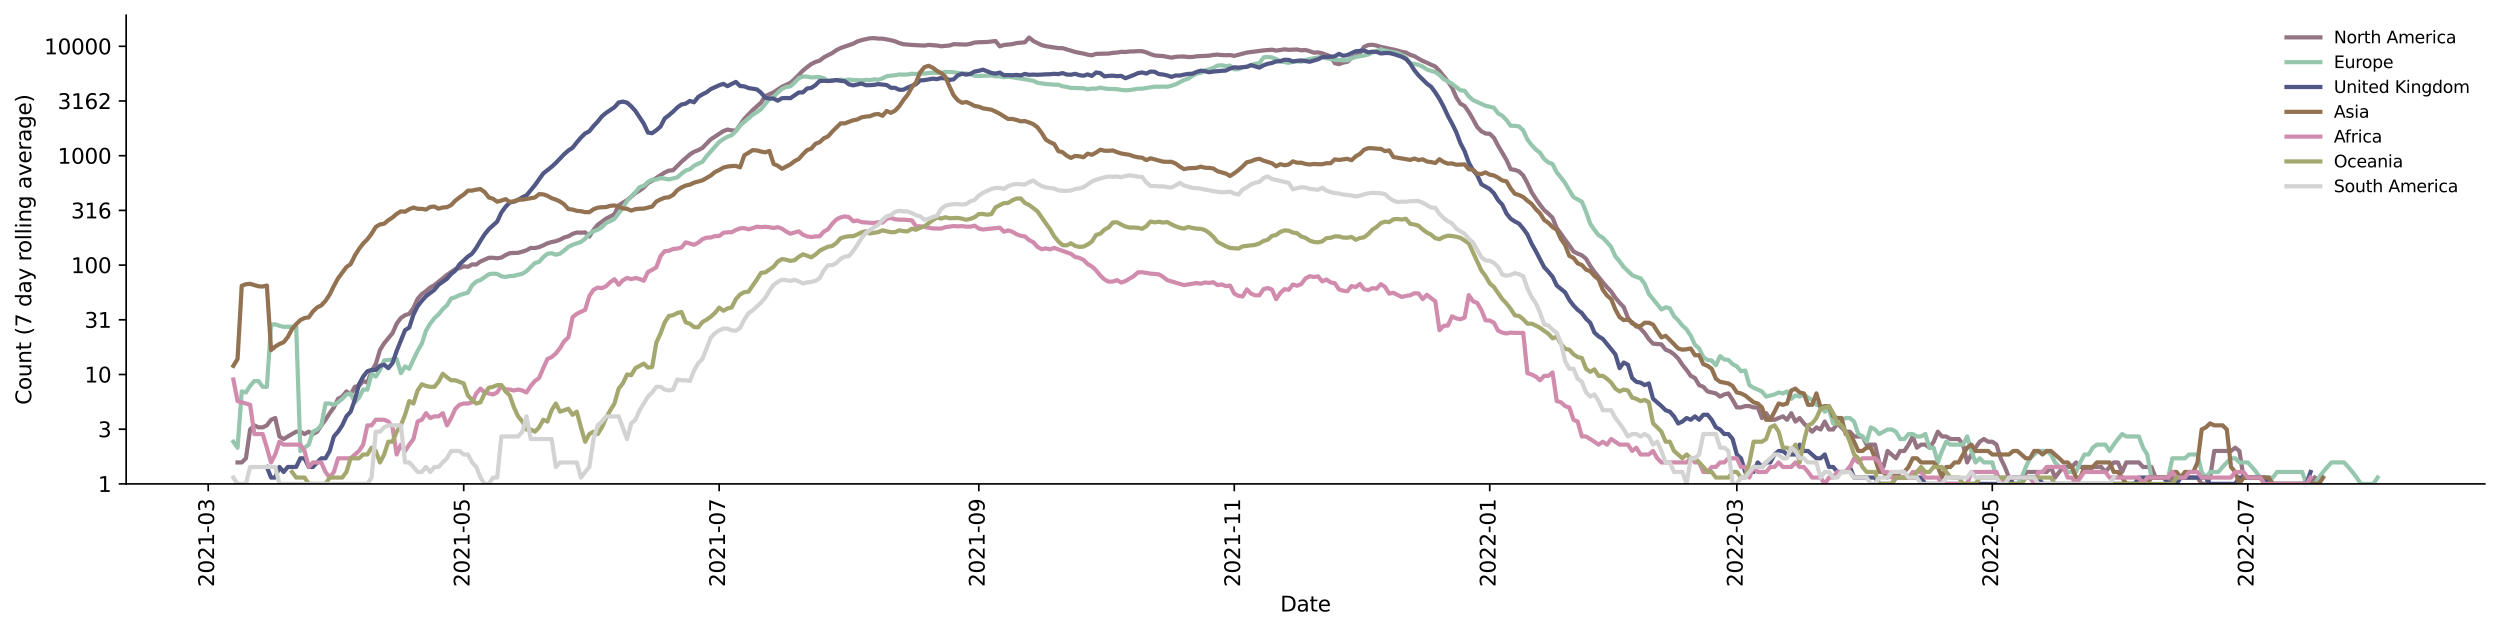 <?xml version="1.0" encoding="utf-8" standalone="no"?>
<!DOCTYPE svg PUBLIC "-//W3C//DTD SVG 1.1//EN"
  "http://www.w3.org/Graphics/SVG/1.1/DTD/svg11.dtd">
<svg xmlns:xlink="http://www.w3.org/1999/xlink" width="1182.891pt" height="298.621pt" viewBox="0 0 1182.891 298.621" xmlns="http://www.w3.org/2000/svg" version="1.1">
 <defs>
  <style type="text/css">*{stroke-linejoin: round; stroke-linecap: butt}</style>
 </defs>
 <g id="figure_1">
  <g id="patch_1">
   <path d="M 0 298.621 
L 1182.891 298.621 
L 1182.891 0 
L 0 0 
z
" style="fill: #ffffff"/>
  </g>
  <g id="axes_1">
   <g id="patch_2">
    <path d="M 59.691 228.96 
L 1175.691 228.96 
L 1175.691 7.2 
L 59.691 7.2 
z
" style="fill: #ffffff"/>
   </g>
   <g id="matplotlib.axis_1">
    <g id="xtick_1">
     <g id="line2d_1">
      <defs>
       <path id="m5d937e0b6b" d="M 0 0 
L 0 3.5 
" style="stroke: #000000; stroke-width: 0.8"/>
      </defs>
      <g>
       <use xlink:href="#m5d937e0b6b" x="98.529" y="228.96" style="stroke: #000000; stroke-width: 0.8"/>
      </g>
     </g>
     <g id="text_1">
      <!-- 2021-03 -->
      <g transform="translate(101.288 277.743)rotate(-90)scale(0.1 -0.1)">
       <defs>
        <path id="DejaVuSans-32" d="M 1228 531 
L 3431 531 
L 3431 0 
L 469 0 
L 469 531 
Q 828 903 1448 1529 
Q 2069 2156 2228 2338 
Q 2531 2678 2651 2914 
Q 2772 3150 2772 3378 
Q 2772 3750 2511 3984 
Q 2250 4219 1831 4219 
Q 1534 4219 1204 4116 
Q 875 4013 500 3803 
L 500 4441 
Q 881 4594 1212 4672 
Q 1544 4750 1819 4750 
Q 2544 4750 2975 4387 
Q 3406 4025 3406 3419 
Q 3406 3131 3298 2873 
Q 3191 2616 2906 2266 
Q 2828 2175 2409 1742 
Q 1991 1309 1228 531 
z
" transform="scale(0.016)"/>
        <path id="DejaVuSans-30" d="M 2034 4250 
Q 1547 4250 1301 3770 
Q 1056 3291 1056 2328 
Q 1056 1369 1301 889 
Q 1547 409 2034 409 
Q 2525 409 2770 889 
Q 3016 1369 3016 2328 
Q 3016 3291 2770 3770 
Q 2525 4250 2034 4250 
z
M 2034 4750 
Q 2819 4750 3233 4129 
Q 3647 3509 3647 2328 
Q 3647 1150 3233 529 
Q 2819 -91 2034 -91 
Q 1250 -91 836 529 
Q 422 1150 422 2328 
Q 422 3509 836 4129 
Q 1250 4750 2034 4750 
z
" transform="scale(0.016)"/>
        <path id="DejaVuSans-31" d="M 794 531 
L 1825 531 
L 1825 4091 
L 703 3866 
L 703 4441 
L 1819 4666 
L 2450 4666 
L 2450 531 
L 3481 531 
L 3481 0 
L 794 0 
L 794 531 
z
" transform="scale(0.016)"/>
        <path id="DejaVuSans-2d" d="M 313 2009 
L 1997 2009 
L 1997 1497 
L 313 1497 
L 313 2009 
z
" transform="scale(0.016)"/>
        <path id="DejaVuSans-33" d="M 2597 2516 
Q 3050 2419 3304 2112 
Q 3559 1806 3559 1356 
Q 3559 666 3084 287 
Q 2609 -91 1734 -91 
Q 1441 -91 1130 -33 
Q 819 25 488 141 
L 488 750 
Q 750 597 1062 519 
Q 1375 441 1716 441 
Q 2309 441 2620 675 
Q 2931 909 2931 1356 
Q 2931 1769 2642 2001 
Q 2353 2234 1838 2234 
L 1294 2234 
L 1294 2753 
L 1863 2753 
Q 2328 2753 2575 2939 
Q 2822 3125 2822 3475 
Q 2822 3834 2567 4026 
Q 2313 4219 1838 4219 
Q 1578 4219 1281 4162 
Q 984 4106 628 3988 
L 628 4550 
Q 988 4650 1302 4700 
Q 1616 4750 1894 4750 
Q 2613 4750 3031 4423 
Q 3450 4097 3450 3541 
Q 3450 3153 3228 2886 
Q 3006 2619 2597 2516 
z
" transform="scale(0.016)"/>
       </defs>
       <use xlink:href="#DejaVuSans-32"/>
       <use xlink:href="#DejaVuSans-30" x="63.623"/>
       <use xlink:href="#DejaVuSans-32" x="127.246"/>
       <use xlink:href="#DejaVuSans-31" x="190.869"/>
       <use xlink:href="#DejaVuSans-2d" x="254.492"/>
       <use xlink:href="#DejaVuSans-30" x="290.576"/>
       <use xlink:href="#DejaVuSans-33" x="354.199"/>
      </g>
     </g>
    </g>
    <g id="xtick_2">
     <g id="line2d_2">
      <g>
       <use xlink:href="#m5d937e0b6b" x="219.402" y="228.96" style="stroke: #000000; stroke-width: 0.8"/>
      </g>
     </g>
     <g id="text_2">
      <!-- 2021-05 -->
      <g transform="translate(222.162 277.743)rotate(-90)scale(0.1 -0.1)">
       <defs>
        <path id="DejaVuSans-35" d="M 691 4666 
L 3169 4666 
L 3169 4134 
L 1269 4134 
L 1269 2991 
Q 1406 3038 1543 3061 
Q 1681 3084 1819 3084 
Q 2600 3084 3056 2656 
Q 3513 2228 3513 1497 
Q 3513 744 3044 326 
Q 2575 -91 1722 -91 
Q 1428 -91 1123 -41 
Q 819 9 494 109 
L 494 744 
Q 775 591 1075 516 
Q 1375 441 1709 441 
Q 2250 441 2565 725 
Q 2881 1009 2881 1497 
Q 2881 1984 2565 2268 
Q 2250 2553 1709 2553 
Q 1456 2553 1204 2497 
Q 953 2441 691 2322 
L 691 4666 
z
" transform="scale(0.016)"/>
       </defs>
       <use xlink:href="#DejaVuSans-32"/>
       <use xlink:href="#DejaVuSans-30" x="63.623"/>
       <use xlink:href="#DejaVuSans-32" x="127.246"/>
       <use xlink:href="#DejaVuSans-31" x="190.869"/>
       <use xlink:href="#DejaVuSans-2d" x="254.492"/>
       <use xlink:href="#DejaVuSans-30" x="290.576"/>
       <use xlink:href="#DejaVuSans-35" x="354.199"/>
      </g>
     </g>
    </g>
    <g id="xtick_3">
     <g id="line2d_3">
      <g>
       <use xlink:href="#m5d937e0b6b" x="340.276" y="228.96" style="stroke: #000000; stroke-width: 0.8"/>
      </g>
     </g>
     <g id="text_3">
      <!-- 2021-07 -->
      <g transform="translate(343.035 277.743)rotate(-90)scale(0.1 -0.1)">
       <defs>
        <path id="DejaVuSans-37" d="M 525 4666 
L 3525 4666 
L 3525 4397 
L 1831 0 
L 1172 0 
L 2766 4134 
L 525 4134 
L 525 4666 
z
" transform="scale(0.016)"/>
       </defs>
       <use xlink:href="#DejaVuSans-32"/>
       <use xlink:href="#DejaVuSans-30" x="63.623"/>
       <use xlink:href="#DejaVuSans-32" x="127.246"/>
       <use xlink:href="#DejaVuSans-31" x="190.869"/>
       <use xlink:href="#DejaVuSans-2d" x="254.492"/>
       <use xlink:href="#DejaVuSans-30" x="290.576"/>
       <use xlink:href="#DejaVuSans-37" x="354.199"/>
      </g>
     </g>
    </g>
    <g id="xtick_4">
     <g id="line2d_4">
      <g>
       <use xlink:href="#m5d937e0b6b" x="463.131" y="228.96" style="stroke: #000000; stroke-width: 0.8"/>
      </g>
     </g>
     <g id="text_4">
      <!-- 2021-09 -->
      <g transform="translate(465.89 277.743)rotate(-90)scale(0.1 -0.1)">
       <defs>
        <path id="DejaVuSans-39" d="M 703 97 
L 703 672 
Q 941 559 1184 500 
Q 1428 441 1663 441 
Q 2288 441 2617 861 
Q 2947 1281 2994 2138 
Q 2813 1869 2534 1725 
Q 2256 1581 1919 1581 
Q 1219 1581 811 2004 
Q 403 2428 403 3163 
Q 403 3881 828 4315 
Q 1253 4750 1959 4750 
Q 2769 4750 3195 4129 
Q 3622 3509 3622 2328 
Q 3622 1225 3098 567 
Q 2575 -91 1691 -91 
Q 1453 -91 1209 -44 
Q 966 3 703 97 
z
M 1959 2075 
Q 2384 2075 2632 2365 
Q 2881 2656 2881 3163 
Q 2881 3666 2632 3958 
Q 2384 4250 1959 4250 
Q 1534 4250 1286 3958 
Q 1038 3666 1038 3163 
Q 1038 2656 1286 2365 
Q 1534 2075 1959 2075 
z
" transform="scale(0.016)"/>
       </defs>
       <use xlink:href="#DejaVuSans-32"/>
       <use xlink:href="#DejaVuSans-30" x="63.623"/>
       <use xlink:href="#DejaVuSans-32" x="127.246"/>
       <use xlink:href="#DejaVuSans-31" x="190.869"/>
       <use xlink:href="#DejaVuSans-2d" x="254.492"/>
       <use xlink:href="#DejaVuSans-30" x="290.576"/>
       <use xlink:href="#DejaVuSans-39" x="354.199"/>
      </g>
     </g>
    </g>
    <g id="xtick_5">
     <g id="line2d_5">
      <g>
       <use xlink:href="#m5d937e0b6b" x="584.005" y="228.96" style="stroke: #000000; stroke-width: 0.8"/>
      </g>
     </g>
     <g id="text_5">
      <!-- 2021-11 -->
      <g transform="translate(586.764 277.743)rotate(-90)scale(0.1 -0.1)">
       <use xlink:href="#DejaVuSans-32"/>
       <use xlink:href="#DejaVuSans-30" x="63.623"/>
       <use xlink:href="#DejaVuSans-32" x="127.246"/>
       <use xlink:href="#DejaVuSans-31" x="190.869"/>
       <use xlink:href="#DejaVuSans-2d" x="254.492"/>
       <use xlink:href="#DejaVuSans-31" x="290.576"/>
       <use xlink:href="#DejaVuSans-31" x="354.199"/>
      </g>
     </g>
    </g>
    <g id="xtick_6">
     <g id="line2d_6">
      <g>
       <use xlink:href="#m5d937e0b6b" x="704.878" y="228.96" style="stroke: #000000; stroke-width: 0.8"/>
      </g>
     </g>
     <g id="text_6">
      <!-- 2022-01 -->
      <g transform="translate(707.638 277.743)rotate(-90)scale(0.1 -0.1)">
       <use xlink:href="#DejaVuSans-32"/>
       <use xlink:href="#DejaVuSans-30" x="63.623"/>
       <use xlink:href="#DejaVuSans-32" x="127.246"/>
       <use xlink:href="#DejaVuSans-32" x="190.869"/>
       <use xlink:href="#DejaVuSans-2d" x="254.492"/>
       <use xlink:href="#DejaVuSans-30" x="290.576"/>
       <use xlink:href="#DejaVuSans-31" x="354.199"/>
      </g>
     </g>
    </g>
    <g id="xtick_7">
     <g id="line2d_7">
      <g>
       <use xlink:href="#m5d937e0b6b" x="821.789" y="228.96" style="stroke: #000000; stroke-width: 0.8"/>
      </g>
     </g>
     <g id="text_7">
      <!-- 2022-03 -->
      <g transform="translate(824.548 277.743)rotate(-90)scale(0.1 -0.1)">
       <use xlink:href="#DejaVuSans-32"/>
       <use xlink:href="#DejaVuSans-30" x="63.623"/>
       <use xlink:href="#DejaVuSans-32" x="127.246"/>
       <use xlink:href="#DejaVuSans-32" x="190.869"/>
       <use xlink:href="#DejaVuSans-2d" x="254.492"/>
       <use xlink:href="#DejaVuSans-30" x="290.576"/>
       <use xlink:href="#DejaVuSans-33" x="354.199"/>
      </g>
     </g>
    </g>
    <g id="xtick_8">
     <g id="line2d_8">
      <g>
       <use xlink:href="#m5d937e0b6b" x="942.662" y="228.96" style="stroke: #000000; stroke-width: 0.8"/>
      </g>
     </g>
     <g id="text_8">
      <!-- 2022-05 -->
      <g transform="translate(945.422 277.743)rotate(-90)scale(0.1 -0.1)">
       <use xlink:href="#DejaVuSans-32"/>
       <use xlink:href="#DejaVuSans-30" x="63.623"/>
       <use xlink:href="#DejaVuSans-32" x="127.246"/>
       <use xlink:href="#DejaVuSans-32" x="190.869"/>
       <use xlink:href="#DejaVuSans-2d" x="254.492"/>
       <use xlink:href="#DejaVuSans-30" x="290.576"/>
       <use xlink:href="#DejaVuSans-35" x="354.199"/>
      </g>
     </g>
    </g>
    <g id="xtick_9">
     <g id="line2d_9">
      <g>
       <use xlink:href="#m5d937e0b6b" x="1063.536" y="228.96" style="stroke: #000000; stroke-width: 0.8"/>
      </g>
     </g>
     <g id="text_9">
      <!-- 2022-07 -->
      <g transform="translate(1066.295 277.743)rotate(-90)scale(0.1 -0.1)">
       <use xlink:href="#DejaVuSans-32"/>
       <use xlink:href="#DejaVuSans-30" x="63.623"/>
       <use xlink:href="#DejaVuSans-32" x="127.246"/>
       <use xlink:href="#DejaVuSans-32" x="190.869"/>
       <use xlink:href="#DejaVuSans-2d" x="254.492"/>
       <use xlink:href="#DejaVuSans-30" x="290.576"/>
       <use xlink:href="#DejaVuSans-37" x="354.199"/>
      </g>
     </g>
    </g>
    <g id="text_10">
     <!-- Date -->
     <g transform="translate(605.74 289.341)scale(0.1 -0.1)">
      <defs>
       <path id="DejaVuSans-44" d="M 1259 4147 
L 1259 519 
L 2022 519 
Q 2988 519 3436 956 
Q 3884 1394 3884 2338 
Q 3884 3275 3436 3711 
Q 2988 4147 2022 4147 
L 1259 4147 
z
M 628 4666 
L 1925 4666 
Q 3281 4666 3915 4102 
Q 4550 3538 4550 2338 
Q 4550 1131 3912 565 
Q 3275 0 1925 0 
L 628 0 
L 628 4666 
z
" transform="scale(0.016)"/>
       <path id="DejaVuSans-61" d="M 2194 1759 
Q 1497 1759 1228 1600 
Q 959 1441 959 1056 
Q 959 750 1161 570 
Q 1363 391 1709 391 
Q 2188 391 2477 730 
Q 2766 1069 2766 1631 
L 2766 1759 
L 2194 1759 
z
M 3341 1997 
L 3341 0 
L 2766 0 
L 2766 531 
Q 2569 213 2275 61 
Q 1981 -91 1556 -91 
Q 1019 -91 701 211 
Q 384 513 384 1019 
Q 384 1609 779 1909 
Q 1175 2209 1959 2209 
L 2766 2209 
L 2766 2266 
Q 2766 2663 2505 2880 
Q 2244 3097 1772 3097 
Q 1472 3097 1187 3025 
Q 903 2953 641 2809 
L 641 3341 
Q 956 3463 1253 3523 
Q 1550 3584 1831 3584 
Q 2591 3584 2966 3190 
Q 3341 2797 3341 1997 
z
" transform="scale(0.016)"/>
       <path id="DejaVuSans-74" d="M 1172 4494 
L 1172 3500 
L 2356 3500 
L 2356 3053 
L 1172 3053 
L 1172 1153 
Q 1172 725 1289 603 
Q 1406 481 1766 481 
L 2356 481 
L 2356 0 
L 1766 0 
Q 1100 0 847 248 
Q 594 497 594 1153 
L 594 3053 
L 172 3053 
L 172 3500 
L 594 3500 
L 594 4494 
L 1172 4494 
z
" transform="scale(0.016)"/>
       <path id="DejaVuSans-65" d="M 3597 1894 
L 3597 1613 
L 953 1613 
Q 991 1019 1311 708 
Q 1631 397 2203 397 
Q 2534 397 2845 478 
Q 3156 559 3463 722 
L 3463 178 
Q 3153 47 2828 -22 
Q 2503 -91 2169 -91 
Q 1331 -91 842 396 
Q 353 884 353 1716 
Q 353 2575 817 3079 
Q 1281 3584 2069 3584 
Q 2775 3584 3186 3129 
Q 3597 2675 3597 1894 
z
M 3022 2063 
Q 3016 2534 2758 2815 
Q 2500 3097 2075 3097 
Q 1594 3097 1305 2825 
Q 1016 2553 972 2059 
L 3022 2063 
z
" transform="scale(0.016)"/>
      </defs>
      <use xlink:href="#DejaVuSans-44"/>
      <use xlink:href="#DejaVuSans-61" x="77.002"/>
      <use xlink:href="#DejaVuSans-74" x="138.281"/>
      <use xlink:href="#DejaVuSans-65" x="177.49"/>
     </g>
    </g>
   </g>
   <g id="matplotlib.axis_2">
    <g id="ytick_1">
     <g id="line2d_10">
      <defs>
       <path id="m338cdfcb0f" d="M 0 0 
L -3.5 0 
" style="stroke: #000000; stroke-width: 0.8"/>
      </defs>
      <g>
       <use xlink:href="#m338cdfcb0f" x="59.691" y="228.96" style="stroke: #000000; stroke-width: 0.8"/>
      </g>
     </g>
     <g id="text_11">
      <!-- 1 -->
      <g transform="translate(46.328 232.759)scale(0.1 -0.1)">
       <use xlink:href="#DejaVuSans-31"/>
      </g>
     </g>
    </g>
    <g id="ytick_2">
     <g id="line2d_11">
      <g>
       <use xlink:href="#m338cdfcb0f" x="59.691" y="203.077" style="stroke: #000000; stroke-width: 0.8"/>
      </g>
     </g>
     <g id="text_12">
      <!-- 3 -->
      <g transform="translate(46.328 206.877)scale(0.1 -0.1)">
       <use xlink:href="#DejaVuSans-33"/>
      </g>
     </g>
    </g>
    <g id="ytick_3">
     <g id="line2d_12">
      <g>
       <use xlink:href="#m338cdfcb0f" x="59.691" y="177.195" style="stroke: #000000; stroke-width: 0.8"/>
      </g>
     </g>
     <g id="text_13">
      <!-- 10 -->
      <g transform="translate(39.966 180.994)scale(0.1 -0.1)">
       <use xlink:href="#DejaVuSans-31"/>
       <use xlink:href="#DejaVuSans-30" x="63.623"/>
      </g>
     </g>
    </g>
    <g id="ytick_4">
     <g id="line2d_13">
      <g>
       <use xlink:href="#m338cdfcb0f" x="59.691" y="151.312" style="stroke: #000000; stroke-width: 0.8"/>
      </g>
     </g>
     <g id="text_14">
      <!-- 31 -->
      <g transform="translate(39.966 155.111)scale(0.1 -0.1)">
       <use xlink:href="#DejaVuSans-33"/>
       <use xlink:href="#DejaVuSans-31" x="63.623"/>
      </g>
     </g>
    </g>
    <g id="ytick_5">
     <g id="line2d_14">
      <g>
       <use xlink:href="#m338cdfcb0f" x="59.691" y="125.429" style="stroke: #000000; stroke-width: 0.8"/>
      </g>
     </g>
     <g id="text_15">
      <!-- 100 -->
      <g transform="translate(33.603 129.229)scale(0.1 -0.1)">
       <use xlink:href="#DejaVuSans-31"/>
       <use xlink:href="#DejaVuSans-30" x="63.623"/>
       <use xlink:href="#DejaVuSans-30" x="127.246"/>
      </g>
     </g>
    </g>
    <g id="ytick_6">
     <g id="line2d_15">
      <g>
       <use xlink:href="#m338cdfcb0f" x="59.691" y="99.547" style="stroke: #000000; stroke-width: 0.8"/>
      </g>
     </g>
     <g id="text_16">
      <!-- 316 -->
      <g transform="translate(33.603 103.346)scale(0.1 -0.1)">
       <defs>
        <path id="DejaVuSans-36" d="M 2113 2584 
Q 1688 2584 1439 2293 
Q 1191 2003 1191 1497 
Q 1191 994 1439 701 
Q 1688 409 2113 409 
Q 2538 409 2786 701 
Q 3034 994 3034 1497 
Q 3034 2003 2786 2293 
Q 2538 2584 2113 2584 
z
M 3366 4563 
L 3366 3988 
Q 3128 4100 2886 4159 
Q 2644 4219 2406 4219 
Q 1781 4219 1451 3797 
Q 1122 3375 1075 2522 
Q 1259 2794 1537 2939 
Q 1816 3084 2150 3084 
Q 2853 3084 3261 2657 
Q 3669 2231 3669 1497 
Q 3669 778 3244 343 
Q 2819 -91 2113 -91 
Q 1303 -91 875 529 
Q 447 1150 447 2328 
Q 447 3434 972 4092 
Q 1497 4750 2381 4750 
Q 2619 4750 2861 4703 
Q 3103 4656 3366 4563 
z
" transform="scale(0.016)"/>
       </defs>
       <use xlink:href="#DejaVuSans-33"/>
       <use xlink:href="#DejaVuSans-31" x="63.623"/>
       <use xlink:href="#DejaVuSans-36" x="127.246"/>
      </g>
     </g>
    </g>
    <g id="ytick_7">
     <g id="line2d_16">
      <g>
       <use xlink:href="#m338cdfcb0f" x="59.691" y="73.664" style="stroke: #000000; stroke-width: 0.8"/>
      </g>
     </g>
     <g id="text_17">
      <!-- 1000 -->
      <g transform="translate(27.241 77.463)scale(0.1 -0.1)">
       <use xlink:href="#DejaVuSans-31"/>
       <use xlink:href="#DejaVuSans-30" x="63.623"/>
       <use xlink:href="#DejaVuSans-30" x="127.246"/>
       <use xlink:href="#DejaVuSans-30" x="190.869"/>
      </g>
     </g>
    </g>
    <g id="ytick_8">
     <g id="line2d_17">
      <g>
       <use xlink:href="#m338cdfcb0f" x="59.691" y="47.782" style="stroke: #000000; stroke-width: 0.8"/>
      </g>
     </g>
     <g id="text_18">
      <!-- 3162 -->
      <g transform="translate(27.241 51.581)scale(0.1 -0.1)">
       <use xlink:href="#DejaVuSans-33"/>
       <use xlink:href="#DejaVuSans-31" x="63.623"/>
       <use xlink:href="#DejaVuSans-36" x="127.246"/>
       <use xlink:href="#DejaVuSans-32" x="190.869"/>
      </g>
     </g>
    </g>
    <g id="ytick_9">
     <g id="line2d_18">
      <g>
       <use xlink:href="#m338cdfcb0f" x="59.691" y="21.899" style="stroke: #000000; stroke-width: 0.8"/>
      </g>
     </g>
     <g id="text_19">
      <!-- 10000 -->
      <g transform="translate(20.878 25.698)scale(0.1 -0.1)">
       <use xlink:href="#DejaVuSans-31"/>
       <use xlink:href="#DejaVuSans-30" x="63.623"/>
       <use xlink:href="#DejaVuSans-30" x="127.246"/>
       <use xlink:href="#DejaVuSans-30" x="190.869"/>
       <use xlink:href="#DejaVuSans-30" x="254.492"/>
      </g>
     </g>
    </g>
    <g id="text_20">
     <!-- Count (7 day rolling average) -->
     <g transform="translate(14.798 191.548)rotate(-90)scale(0.1 -0.1)">
      <defs>
       <path id="DejaVuSans-43" d="M 4122 4306 
L 4122 3641 
Q 3803 3938 3442 4084 
Q 3081 4231 2675 4231 
Q 1875 4231 1450 3742 
Q 1025 3253 1025 2328 
Q 1025 1406 1450 917 
Q 1875 428 2675 428 
Q 3081 428 3442 575 
Q 3803 722 4122 1019 
L 4122 359 
Q 3791 134 3420 21 
Q 3050 -91 2638 -91 
Q 1578 -91 968 557 
Q 359 1206 359 2328 
Q 359 3453 968 4101 
Q 1578 4750 2638 4750 
Q 3056 4750 3426 4639 
Q 3797 4528 4122 4306 
z
" transform="scale(0.016)"/>
       <path id="DejaVuSans-6f" d="M 1959 3097 
Q 1497 3097 1228 2736 
Q 959 2375 959 1747 
Q 959 1119 1226 758 
Q 1494 397 1959 397 
Q 2419 397 2687 759 
Q 2956 1122 2956 1747 
Q 2956 2369 2687 2733 
Q 2419 3097 1959 3097 
z
M 1959 3584 
Q 2709 3584 3137 3096 
Q 3566 2609 3566 1747 
Q 3566 888 3137 398 
Q 2709 -91 1959 -91 
Q 1206 -91 779 398 
Q 353 888 353 1747 
Q 353 2609 779 3096 
Q 1206 3584 1959 3584 
z
" transform="scale(0.016)"/>
       <path id="DejaVuSans-75" d="M 544 1381 
L 544 3500 
L 1119 3500 
L 1119 1403 
Q 1119 906 1312 657 
Q 1506 409 1894 409 
Q 2359 409 2629 706 
Q 2900 1003 2900 1516 
L 2900 3500 
L 3475 3500 
L 3475 0 
L 2900 0 
L 2900 538 
Q 2691 219 2414 64 
Q 2138 -91 1772 -91 
Q 1169 -91 856 284 
Q 544 659 544 1381 
z
M 1991 3584 
L 1991 3584 
z
" transform="scale(0.016)"/>
       <path id="DejaVuSans-6e" d="M 3513 2113 
L 3513 0 
L 2938 0 
L 2938 2094 
Q 2938 2591 2744 2837 
Q 2550 3084 2163 3084 
Q 1697 3084 1428 2787 
Q 1159 2491 1159 1978 
L 1159 0 
L 581 0 
L 581 3500 
L 1159 3500 
L 1159 2956 
Q 1366 3272 1645 3428 
Q 1925 3584 2291 3584 
Q 2894 3584 3203 3211 
Q 3513 2838 3513 2113 
z
" transform="scale(0.016)"/>
       <path id="DejaVuSans-20" transform="scale(0.016)"/>
       <path id="DejaVuSans-28" d="M 1984 4856 
Q 1566 4138 1362 3434 
Q 1159 2731 1159 2009 
Q 1159 1288 1364 580 
Q 1569 -128 1984 -844 
L 1484 -844 
Q 1016 -109 783 600 
Q 550 1309 550 2009 
Q 550 2706 781 3412 
Q 1013 4119 1484 4856 
L 1984 4856 
z
" transform="scale(0.016)"/>
       <path id="DejaVuSans-64" d="M 2906 2969 
L 2906 4863 
L 3481 4863 
L 3481 0 
L 2906 0 
L 2906 525 
Q 2725 213 2448 61 
Q 2172 -91 1784 -91 
Q 1150 -91 751 415 
Q 353 922 353 1747 
Q 353 2572 751 3078 
Q 1150 3584 1784 3584 
Q 2172 3584 2448 3432 
Q 2725 3281 2906 2969 
z
M 947 1747 
Q 947 1113 1208 752 
Q 1469 391 1925 391 
Q 2381 391 2643 752 
Q 2906 1113 2906 1747 
Q 2906 2381 2643 2742 
Q 2381 3103 1925 3103 
Q 1469 3103 1208 2742 
Q 947 2381 947 1747 
z
" transform="scale(0.016)"/>
       <path id="DejaVuSans-79" d="M 2059 -325 
Q 1816 -950 1584 -1140 
Q 1353 -1331 966 -1331 
L 506 -1331 
L 506 -850 
L 844 -850 
Q 1081 -850 1212 -737 
Q 1344 -625 1503 -206 
L 1606 56 
L 191 3500 
L 800 3500 
L 1894 763 
L 2988 3500 
L 3597 3500 
L 2059 -325 
z
" transform="scale(0.016)"/>
       <path id="DejaVuSans-72" d="M 2631 2963 
Q 2534 3019 2420 3045 
Q 2306 3072 2169 3072 
Q 1681 3072 1420 2755 
Q 1159 2438 1159 1844 
L 1159 0 
L 581 0 
L 581 3500 
L 1159 3500 
L 1159 2956 
Q 1341 3275 1631 3429 
Q 1922 3584 2338 3584 
Q 2397 3584 2469 3576 
Q 2541 3569 2628 3553 
L 2631 2963 
z
" transform="scale(0.016)"/>
       <path id="DejaVuSans-6c" d="M 603 4863 
L 1178 4863 
L 1178 0 
L 603 0 
L 603 4863 
z
" transform="scale(0.016)"/>
       <path id="DejaVuSans-69" d="M 603 3500 
L 1178 3500 
L 1178 0 
L 603 0 
L 603 3500 
z
M 603 4863 
L 1178 4863 
L 1178 4134 
L 603 4134 
L 603 4863 
z
" transform="scale(0.016)"/>
       <path id="DejaVuSans-67" d="M 2906 1791 
Q 2906 2416 2648 2759 
Q 2391 3103 1925 3103 
Q 1463 3103 1205 2759 
Q 947 2416 947 1791 
Q 947 1169 1205 825 
Q 1463 481 1925 481 
Q 2391 481 2648 825 
Q 2906 1169 2906 1791 
z
M 3481 434 
Q 3481 -459 3084 -895 
Q 2688 -1331 1869 -1331 
Q 1566 -1331 1297 -1286 
Q 1028 -1241 775 -1147 
L 775 -588 
Q 1028 -725 1275 -790 
Q 1522 -856 1778 -856 
Q 2344 -856 2625 -561 
Q 2906 -266 2906 331 
L 2906 616 
Q 2728 306 2450 153 
Q 2172 0 1784 0 
Q 1141 0 747 490 
Q 353 981 353 1791 
Q 353 2603 747 3093 
Q 1141 3584 1784 3584 
Q 2172 3584 2450 3431 
Q 2728 3278 2906 2969 
L 2906 3500 
L 3481 3500 
L 3481 434 
z
" transform="scale(0.016)"/>
       <path id="DejaVuSans-76" d="M 191 3500 
L 800 3500 
L 1894 563 
L 2988 3500 
L 3597 3500 
L 2284 0 
L 1503 0 
L 191 3500 
z
" transform="scale(0.016)"/>
       <path id="DejaVuSans-29" d="M 513 4856 
L 1013 4856 
Q 1481 4119 1714 3412 
Q 1947 2706 1947 2009 
Q 1947 1309 1714 600 
Q 1481 -109 1013 -844 
L 513 -844 
Q 928 -128 1133 580 
Q 1338 1288 1338 2009 
Q 1338 2731 1133 3434 
Q 928 4138 513 4856 
z
" transform="scale(0.016)"/>
      </defs>
      <use xlink:href="#DejaVuSans-43"/>
      <use xlink:href="#DejaVuSans-6f" x="69.824"/>
      <use xlink:href="#DejaVuSans-75" x="131.006"/>
      <use xlink:href="#DejaVuSans-6e" x="194.385"/>
      <use xlink:href="#DejaVuSans-74" x="257.764"/>
      <use xlink:href="#DejaVuSans-20" x="296.973"/>
      <use xlink:href="#DejaVuSans-28" x="328.76"/>
      <use xlink:href="#DejaVuSans-37" x="367.773"/>
      <use xlink:href="#DejaVuSans-20" x="431.396"/>
      <use xlink:href="#DejaVuSans-64" x="463.184"/>
      <use xlink:href="#DejaVuSans-61" x="526.66"/>
      <use xlink:href="#DejaVuSans-79" x="587.939"/>
      <use xlink:href="#DejaVuSans-20" x="647.119"/>
      <use xlink:href="#DejaVuSans-72" x="678.906"/>
      <use xlink:href="#DejaVuSans-6f" x="717.77"/>
      <use xlink:href="#DejaVuSans-6c" x="778.951"/>
      <use xlink:href="#DejaVuSans-6c" x="806.734"/>
      <use xlink:href="#DejaVuSans-69" x="834.518"/>
      <use xlink:href="#DejaVuSans-6e" x="862.301"/>
      <use xlink:href="#DejaVuSans-67" x="925.68"/>
      <use xlink:href="#DejaVuSans-20" x="989.156"/>
      <use xlink:href="#DejaVuSans-61" x="1020.943"/>
      <use xlink:href="#DejaVuSans-76" x="1082.223"/>
      <use xlink:href="#DejaVuSans-65" x="1141.402"/>
      <use xlink:href="#DejaVuSans-72" x="1202.926"/>
      <use xlink:href="#DejaVuSans-61" x="1244.039"/>
      <use xlink:href="#DejaVuSans-67" x="1305.318"/>
      <use xlink:href="#DejaVuSans-65" x="1368.795"/>
      <use xlink:href="#DejaVuSans-29" x="1430.318"/>
     </g>
    </g>
   </g>
   <g id="line2d_19">
    <path d="M 112.399 218.799 
L 114.381 218.799 
L 116.362 216.843 
L 118.344 203.216 
L 120.326 201.26 
L 122.307 202.217 
L 124.289 202.217 
L 126.27 201.26 
L 128.252 198.612 
L 130.233 197.794 
L 132.215 206.512 
L 134.196 207.727 
L 138.159 205.359 
L 140.141 204.262 
L 142.122 204.262 
L 144.104 205.359 
L 146.086 204.262 
L 148.067 205.359 
L 150.049 204.262 
L 152.03 201.26 
L 154.012 198.612 
L 155.993 195.506 
L 157.975 192.778 
L 159.956 188.679 
L 161.938 187.633 
L 163.919 185.213 
L 165.901 186.634 
L 167.882 183.029 
L 169.864 182.616 
L 171.845 180.289 
L 173.827 181.038 
L 175.809 175.644 
L 177.79 172.307 
L 179.772 165.647 
L 181.753 162.429 
L 185.716 157.647 
L 187.698 153.148 
L 189.679 150.451 
L 191.661 149.123 
L 193.642 148.487 
L 195.624 145.71 
L 197.605 141.401 
L 199.587 139.164 
L 201.568 137.731 
L 203.55 136.022 
L 205.532 134.917 
L 209.495 131.726 
L 211.476 130.088 
L 215.439 127.374 
L 217.421 126.855 
L 219.402 126.015 
L 221.384 126.247 
L 223.365 125.111 
L 225.347 125.174 
L 227.328 123.729 
L 231.291 121.982 
L 233.273 121.955 
L 235.255 122.204 
L 237.236 121.872 
L 239.218 120.697 
L 241.199 119.78 
L 245.162 119.605 
L 247.144 119.067 
L 249.125 118.399 
L 251.107 117.321 
L 253.088 117.366 
L 255.07 116.922 
L 257.051 116.101 
L 259.033 115.105 
L 261.014 114.524 
L 262.996 114.132 
L 264.978 113.406 
L 266.959 112.376 
L 268.941 111.791 
L 270.922 110.664 
L 272.904 110.008 
L 274.885 110.105 
L 276.867 109.943 
L 278.848 111.914 
L 280.83 108.796 
L 282.811 106.372 
L 286.774 103.472 
L 290.738 101.372 
L 292.719 97.119 
L 296.682 94.734 
L 300.645 91.346 
L 302.627 90.151 
L 304.608 88.764 
L 306.59 86.608 
L 308.571 85.51 
L 312.534 82.884 
L 314.516 81.623 
L 316.497 80.726 
L 318.479 80.529 
L 322.442 76.549 
L 326.405 73.09 
L 328.387 71.824 
L 330.368 71.045 
L 332.35 69.992 
L 336.313 65.924 
L 342.257 62.037 
L 344.239 61.295 
L 346.22 61.688 
L 348.202 61.83 
L 352.165 56.238 
L 356.128 52.104 
L 360.091 48.533 
L 362.073 45.484 
L 366.036 43.686 
L 369.999 41.037 
L 373.962 39.212 
L 375.943 37.442 
L 379.907 33.394 
L 381.888 31.768 
L 383.87 30.301 
L 385.851 29.305 
L 387.833 28.693 
L 389.814 27.128 
L 393.777 25.089 
L 395.759 23.741 
L 397.74 22.717 
L 403.685 20.683 
L 405.666 19.615 
L 407.648 18.979 
L 411.611 18.11 
L 413.593 18.033 
L 415.574 18.268 
L 417.556 18.284 
L 421.519 19.012 
L 423.5 19.539 
L 425.482 20.383 
L 427.463 20.919 
L 431.426 21.261 
L 437.371 21.568 
L 439.353 21.243 
L 443.316 21.54 
L 445.297 21.879 
L 449.26 21.538 
L 451.242 20.9 
L 457.186 21.092 
L 459.168 20.734 
L 461.149 20.129 
L 463.131 19.987 
L 467.094 19.868 
L 471.057 19.409 
L 473.039 21.907 
L 475.02 21.295 
L 478.983 20.877 
L 480.965 20.383 
L 484.928 20.02 
L 486.909 17.76 
L 488.891 19.386 
L 492.854 21.333 
L 494.836 21.858 
L 500.78 22.765 
L 502.762 22.786 
L 508.706 24.58 
L 512.669 25.362 
L 514.651 25.874 
L 516.632 26.171 
L 518.614 25.479 
L 524.559 25.339 
L 526.54 25.013 
L 528.522 24.871 
L 530.503 24.527 
L 532.485 24.614 
L 534.466 24.347 
L 536.448 24.337 
L 538.429 24.197 
L 540.411 24.223 
L 542.392 24.776 
L 544.374 25.6 
L 546.355 26.26 
L 550.318 26.537 
L 554.282 27.267 
L 556.263 26.891 
L 558.245 26.76 
L 560.226 26.751 
L 562.208 26.979 
L 564.189 26.959 
L 566.171 26.639 
L 572.115 26.346 
L 574.097 25.985 
L 576.078 25.843 
L 578.06 26.062 
L 580.041 26.118 
L 582.023 26.059 
L 584.005 26.427 
L 589.949 24.874 
L 597.875 23.843 
L 601.838 23.517 
L 603.82 23.949 
L 607.783 23.354 
L 609.764 23.568 
L 613.728 23.421 
L 615.709 23.801 
L 617.691 23.65 
L 619.672 24.219 
L 621.654 24.912 
L 623.635 24.78 
L 625.617 25.21 
L 629.58 26.664 
L 631.561 29.896 
L 633.543 30.356 
L 635.524 29.626 
L 637.506 29.233 
L 639.487 27.405 
L 641.469 26.473 
L 643.451 25.08 
L 645.432 22.139 
L 647.414 21.321 
L 649.395 21.169 
L 651.377 21.563 
L 653.358 22.205 
L 655.34 22.575 
L 657.321 23.087 
L 659.303 23.442 
L 661.284 23.932 
L 663.266 24.545 
L 665.247 24.831 
L 667.229 25.939 
L 669.211 26.571 
L 671.192 27.771 
L 673.174 28.823 
L 675.155 29.656 
L 677.137 30.633 
L 679.118 31.478 
L 681.1 33.585 
L 685.063 38.525 
L 687.044 41.405 
L 689.026 45.98 
L 691.007 49.076 
L 692.989 50.157 
L 694.97 52.998 
L 696.952 56.391 
L 698.934 60.075 
L 700.915 62.118 
L 702.897 63.172 
L 704.878 63.3 
L 706.86 65.229 
L 708.841 68.963 
L 712.804 75.668 
L 714.786 80.046 
L 716.767 80.394 
L 718.749 81.099 
L 720.73 83.054 
L 722.712 86.682 
L 724.693 90.962 
L 726.675 94.04 
L 728.657 96.856 
L 730.638 99.391 
L 732.62 101.076 
L 734.601 103.052 
L 736.583 107.909 
L 738.564 110.581 
L 740.546 113.462 
L 742.527 116.037 
L 744.509 118.994 
L 746.49 120.006 
L 748.472 120.802 
L 750.453 122.456 
L 752.435 125.786 
L 754.416 128.597 
L 758.38 133.54 
L 760.361 135.868 
L 762.343 137.954 
L 764.324 140.884 
L 766.306 143.239 
L 768.287 145.318 
L 770.269 150.354 
L 772.25 153.038 
L 774.232 153.819 
L 776.213 155.468 
L 778.195 157.647 
L 780.176 160.515 
L 782.158 162.597 
L 786.121 162.935 
L 788.103 165.455 
L 790.084 166.231 
L 792.066 167.655 
L 794.047 169.63 
L 796.029 172.567 
L 798.01 175.052 
L 799.992 177.846 
L 801.973 178.861 
L 803.955 182.211 
L 805.936 183.029 
L 807.918 185.213 
L 811.881 186.15 
L 813.862 187.633 
L 815.844 186.634 
L 817.826 186.15 
L 819.807 189.221 
L 821.789 192.778 
L 823.77 192.778 
L 825.752 192.144 
L 827.733 192.144 
L 829.715 192.778 
L 831.696 192.778 
L 833.678 197.794 
L 835.659 195.506 
L 837.641 198.612 
L 839.622 198.612 
L 843.586 197.005 
L 845.567 198.612 
L 847.549 195.506 
L 849.53 199.46 
L 851.512 197.794 
L 853.493 200.342 
L 855.475 202.217 
L 857.456 204.262 
L 859.438 202.217 
L 861.419 203.216 
L 863.401 199.46 
L 865.382 203.216 
L 867.364 203.216 
L 869.345 200.342 
L 871.327 202.217 
L 873.309 204.262 
L 875.29 204.262 
L 877.272 206.512 
L 881.235 206.512 
L 883.216 210.375 
L 887.179 210.375 
L 889.161 218.799 
L 891.142 220.941 
L 893.124 213.377 
L 897.087 216.843 
L 899.068 213.377 
L 901.05 213.377 
L 903.032 210.375 
L 905.013 206.512 
L 906.995 211.826 
L 908.976 210.375 
L 910.958 210.375 
L 912.939 211.826 
L 914.921 209.012 
L 916.902 204.262 
L 918.884 206.512 
L 920.865 206.512 
L 922.847 207.727 
L 926.81 207.727 
L 928.791 210.375 
L 930.773 218.799 
L 932.755 215.043 
L 934.736 211.826 
L 936.718 209.012 
L 938.699 207.727 
L 940.681 209.012 
L 942.662 209.012 
L 944.644 210.375 
L 946.625 216.843 
L 948.607 220.941 
L 950.588 225.958 
L 952.57 228.96 
L 956.533 228.96 
L 958.514 223.31 
L 968.422 223.31 
L 970.404 220.941 
L 972.385 225.958 
L 974.367 223.31 
L 976.348 220.941 
L 980.311 220.941 
L 982.293 218.799 
L 984.274 220.941 
L 986.256 220.941 
L 988.237 223.31 
L 990.219 220.941 
L 994.182 220.941 
L 996.164 223.31 
L 998.145 220.941 
L 1000.127 218.799 
L 1002.108 218.799 
L 1004.09 223.31 
L 1006.071 218.799 
L 1012.016 218.799 
L 1013.997 220.941 
L 1017.961 220.941 
L 1019.942 225.958 
L 1023.905 225.958 
L 1025.887 228.96 
L 1027.868 225.958 
L 1039.757 225.958 
L 1041.739 228.96 
L 1043.72 228.96 
L 1045.702 225.958 
L 1047.684 213.377 
L 1055.61 213.377 
L 1057.591 211.826 
L 1059.573 213.377 
L 1061.554 225.958 
L 1069.48 225.958 
L 1071.462 228.96 
L 1093.259 228.96 
L 1095.24 225.958 
L 1095.24 225.958 
" clip-path="url(#pa7a0bb49b4)" style="fill: none; stroke: #947383; stroke-width: 2; stroke-linecap: square"/>
   </g>
   <g id="line2d_20">
    <path d="M 110.418 209.012 
L 112.399 211.826 
L 114.381 185.213 
L 116.362 185.677 
L 118.344 182.616 
L 120.326 180.289 
L 122.307 180.289 
L 124.289 183.029 
L 126.27 183.029 
L 128.252 153.593 
L 130.233 153.481 
L 132.215 154.162 
L 134.196 154.628 
L 138.159 154.628 
L 140.141 154.511 
L 142.122 213.377 
L 146.086 210.375 
L 148.067 204.262 
L 150.049 203.216 
L 152.03 201.26 
L 154.012 190.929 
L 155.993 190.929 
L 157.975 191.528 
L 159.956 190.345 
L 161.938 188.679 
L 163.919 186.634 
L 165.901 186.15 
L 167.882 190.345 
L 169.864 188.15 
L 171.845 184.314 
L 173.827 184.314 
L 175.809 176.876 
L 177.79 178.179 
L 179.772 175.052 
L 181.753 170.567 
L 187.698 169.861 
L 189.679 176.561 
L 191.661 173.365 
L 193.642 174.476 
L 195.624 170.094 
L 197.605 166.034 
L 199.587 162.597 
L 201.568 156.467 
L 203.55 153.148 
L 205.532 150.549 
L 207.513 148.757 
L 209.495 146.271 
L 211.476 144.478 
L 213.458 141.206 
L 215.439 140.63 
L 217.421 139.642 
L 221.384 138.465 
L 223.365 135.015 
L 225.347 133.22 
L 227.328 132.505 
L 231.291 129.774 
L 233.273 129.464 
L 235.255 129.618 
L 237.236 130.729 
L 239.218 131.056 
L 241.199 130.607 
L 243.181 130.526 
L 245.162 129.969 
L 247.144 129.541 
L 249.125 128.303 
L 253.088 124.455 
L 255.07 123.908 
L 257.051 121.708 
L 259.033 120.081 
L 261.014 119.78 
L 262.996 120.516 
L 264.978 120.031 
L 266.959 118.517 
L 268.941 116.79 
L 270.922 115.827 
L 274.885 114.465 
L 276.867 112.94 
L 278.848 110.598 
L 280.83 109.433 
L 282.811 108.704 
L 284.793 107.5 
L 286.774 105.482 
L 288.756 104.625 
L 290.738 103.569 
L 294.701 98.27 
L 296.682 95.14 
L 298.664 92.931 
L 300.645 90.948 
L 302.627 88.533 
L 304.608 87.901 
L 306.59 86.133 
L 308.571 85.004 
L 310.553 84.962 
L 312.534 84.267 
L 314.516 84.525 
L 316.497 84.898 
L 320.461 83.929 
L 322.442 82.174 
L 324.424 80.687 
L 326.405 80.063 
L 328.387 78.441 
L 330.368 77.439 
L 332.35 76.571 
L 334.331 73.897 
L 340.276 67.202 
L 342.257 65.806 
L 344.239 64.701 
L 346.22 63.957 
L 348.202 62.018 
L 350.184 59.373 
L 356.128 54.257 
L 358.11 53.087 
L 360.091 51.654 
L 364.054 46.767 
L 366.036 45.811 
L 368.017 43.771 
L 369.999 42.056 
L 371.98 41.139 
L 373.962 40.864 
L 375.943 39.114 
L 377.925 37.002 
L 379.907 36.217 
L 381.888 36.254 
L 383.87 36.625 
L 387.833 36.445 
L 389.814 37.073 
L 391.796 38.179 
L 393.777 37.933 
L 395.759 38.044 
L 397.74 37.665 
L 399.722 38.02 
L 401.703 37.625 
L 403.685 37.889 
L 405.666 37.888 
L 407.648 38.04 
L 409.63 37.777 
L 411.611 37.925 
L 413.593 37.536 
L 415.574 37.721 
L 417.556 37.095 
L 419.537 36.055 
L 423.5 35.581 
L 425.482 35.234 
L 427.463 35.325 
L 429.445 35.227 
L 431.426 34.878 
L 433.408 35.02 
L 435.389 34.753 
L 437.371 34.812 
L 441.334 34.359 
L 445.297 34.59 
L 447.279 34.021 
L 451.242 34.153 
L 455.205 34.83 
L 457.186 34.783 
L 459.168 35.081 
L 461.149 35.82 
L 463.131 35.928 
L 469.076 35.723 
L 471.057 36.088 
L 473.039 36.096 
L 475.02 36.521 
L 477.002 36.251 
L 484.928 37.506 
L 488.891 38.22 
L 490.872 39.147 
L 494.836 39.748 
L 498.799 40.055 
L 500.78 40.098 
L 502.762 40.811 
L 504.743 41.133 
L 506.725 41.601 
L 512.669 41.744 
L 514.651 42.264 
L 516.632 41.893 
L 518.614 41.957 
L 520.595 41.439 
L 522.577 41.862 
L 524.559 42.113 
L 526.54 42.097 
L 528.522 42.198 
L 530.503 42.553 
L 532.485 42.707 
L 534.466 42.63 
L 538.429 41.967 
L 540.411 41.953 
L 546.355 41.001 
L 548.337 41.041 
L 550.318 40.961 
L 552.3 41.068 
L 554.282 40.579 
L 556.263 39.902 
L 560.226 37.868 
L 562.208 37.216 
L 564.189 35.848 
L 566.171 34.785 
L 568.152 34.442 
L 570.134 33.314 
L 572.115 32.828 
L 574.097 32.137 
L 576.078 31.045 
L 578.06 30.9 
L 580.041 31.271 
L 582.023 31.072 
L 584.005 32.814 
L 585.986 32.738 
L 587.968 31.741 
L 589.949 31.599 
L 591.931 30.829 
L 593.912 30.185 
L 595.894 29.87 
L 597.875 27.136 
L 599.857 26.944 
L 601.838 27.185 
L 603.82 27.928 
L 605.801 29.066 
L 609.764 29.73 
L 611.746 29.203 
L 613.728 29.013 
L 615.709 29.229 
L 617.691 28.414 
L 619.672 27.909 
L 625.617 26.877 
L 627.598 27.521 
L 631.561 28.301 
L 633.543 28.341 
L 635.524 28.535 
L 637.506 28.469 
L 639.487 27.602 
L 641.469 26.935 
L 645.432 26.269 
L 647.414 25.768 
L 649.395 24.869 
L 651.377 24.142 
L 653.358 23.288 
L 655.34 23.922 
L 661.284 25.096 
L 663.266 26.029 
L 665.247 27.282 
L 667.229 30.071 
L 669.211 30.198 
L 671.192 30.674 
L 673.174 31.549 
L 675.155 32.858 
L 677.137 33.533 
L 679.118 34.073 
L 681.1 35.474 
L 683.081 37.436 
L 687.044 39.684 
L 691.007 42.716 
L 692.989 42.949 
L 694.97 45.611 
L 696.952 47.361 
L 702.897 50.039 
L 706.86 50.964 
L 708.841 53.644 
L 710.823 54.775 
L 712.804 56.817 
L 714.786 59.491 
L 716.767 59.529 
L 718.749 59.843 
L 720.73 61.686 
L 722.712 66.054 
L 724.693 68.594 
L 726.675 70.733 
L 728.657 72.221 
L 730.638 75.272 
L 732.62 76.828 
L 734.601 77.618 
L 736.583 81.564 
L 738.564 83.95 
L 740.546 86.636 
L 744.509 93.274 
L 748.472 95.451 
L 750.453 100.223 
L 752.435 105.868 
L 754.416 108.78 
L 756.398 111.289 
L 758.38 112.521 
L 760.361 114.584 
L 762.343 116.922 
L 764.324 121.331 
L 766.306 123.64 
L 768.287 126.347 
L 772.25 130.167 
L 774.232 131.056 
L 776.213 131.641 
L 778.195 134.289 
L 780.176 139.104 
L 784.139 143.959 
L 786.121 146.434 
L 788.103 145.396 
L 790.084 145.869 
L 792.066 149.588 
L 794.047 151.553 
L 796.029 154.047 
L 798.01 155.837 
L 799.992 158.893 
L 801.973 163.106 
L 803.955 164.891 
L 805.936 168.952 
L 807.918 170.329 
L 809.899 170.567 
L 811.881 172.83 
L 813.862 168.512 
L 815.844 170.094 
L 817.826 170.329 
L 819.807 172.307 
L 821.789 173.365 
L 823.77 175.644 
L 825.752 175.346 
L 827.733 182.211 
L 829.715 183.449 
L 833.678 185.213 
L 835.659 187.633 
L 839.622 186.634 
L 841.604 185.677 
L 843.586 186.15 
L 845.567 185.213 
L 847.549 188.679 
L 849.53 187.128 
L 851.512 187.633 
L 853.493 186.634 
L 855.475 188.15 
L 857.456 189.221 
L 859.438 191.528 
L 861.419 192.144 
L 863.401 194.792 
L 865.382 193.429 
L 867.364 200.342 
L 869.345 200.342 
L 871.327 198.612 
L 873.309 197.794 
L 875.29 197.794 
L 877.272 199.46 
L 879.253 205.359 
L 881.235 206.512 
L 883.216 209.012 
L 885.198 202.217 
L 887.179 203.216 
L 889.161 205.359 
L 893.124 203.216 
L 895.105 203.216 
L 897.087 204.262 
L 899.068 207.727 
L 901.05 207.727 
L 903.032 205.359 
L 905.013 205.359 
L 906.995 206.512 
L 908.976 206.512 
L 910.958 205.359 
L 912.939 211.826 
L 914.921 211.826 
L 916.902 218.799 
L 918.884 213.377 
L 920.865 209.012 
L 922.847 210.375 
L 928.791 210.375 
L 930.773 206.512 
L 932.755 213.377 
L 934.736 218.799 
L 936.718 216.843 
L 938.699 218.799 
L 942.662 218.799 
L 944.644 225.958 
L 948.607 225.958 
L 950.588 228.96 
L 954.551 228.96 
L 956.533 225.958 
L 958.514 220.941 
L 960.496 216.843 
L 964.459 213.377 
L 968.422 213.377 
L 970.404 215.043 
L 972.385 218.799 
L 974.367 220.941 
L 976.348 220.941 
L 978.33 223.31 
L 982.293 223.31 
L 984.274 218.799 
L 986.256 215.043 
L 988.237 215.043 
L 990.219 211.826 
L 992.201 210.375 
L 996.164 210.375 
L 998.145 213.377 
L 1000.127 210.375 
L 1002.108 207.727 
L 1004.09 205.359 
L 1006.071 206.512 
L 1012.016 206.512 
L 1013.997 211.826 
L 1015.979 215.043 
L 1017.961 225.958 
L 1025.887 225.958 
L 1027.868 216.843 
L 1033.813 216.843 
L 1035.794 215.043 
L 1039.757 215.043 
L 1041.739 223.31 
L 1043.72 225.958 
L 1045.702 223.31 
L 1049.665 223.31 
L 1051.647 220.941 
L 1053.628 218.799 
L 1055.61 216.843 
L 1057.591 216.843 
L 1059.573 218.799 
L 1063.536 218.799 
L 1065.517 220.941 
L 1067.499 223.31 
L 1069.48 225.958 
L 1075.425 225.958 
L 1077.407 223.31 
L 1089.296 223.31 
L 1091.277 228.96 
L 1095.24 228.96 
L 1097.222 225.958 
L 1099.203 223.31 
L 1101.185 220.941 
L 1103.166 218.799 
L 1109.111 218.799 
L 1111.093 220.941 
L 1113.074 223.31 
L 1115.056 225.958 
L 1117.037 228.96 
L 1122.982 228.96 
L 1124.963 225.958 
L 1124.963 225.958 
" clip-path="url(#pa7a0bb49b4)" style="fill: none; stroke: #96c6ad; stroke-width: 2; stroke-linecap: square"/>
   </g>
   <g id="line2d_21">
    <path d="M 126.27 220.941 
L 128.252 225.958 
L 130.233 225.958 
L 132.215 220.941 
L 134.196 223.31 
L 136.178 220.941 
L 140.141 220.941 
L 142.122 216.843 
L 144.104 216.843 
L 146.086 220.941 
L 148.067 220.941 
L 150.049 218.799 
L 152.03 216.843 
L 154.012 216.843 
L 155.993 213.377 
L 157.975 206.512 
L 159.956 204.262 
L 161.938 201.26 
L 163.919 197.005 
L 165.901 194.792 
L 167.882 189.221 
L 169.864 181.813 
L 171.845 178.179 
L 173.827 175.644 
L 175.809 175.052 
L 177.79 175.052 
L 179.772 173.096 
L 181.753 172.567 
L 183.735 174.193 
L 185.716 171.796 
L 187.698 166.034 
L 191.661 156.213 
L 193.642 154.984 
L 195.624 148.848 
L 197.605 144.856 
L 199.587 142.335 
L 201.568 140.131 
L 205.532 137.129 
L 207.513 134.722 
L 211.476 131.897 
L 213.458 129.618 
L 215.439 128.049 
L 217.421 125.079 
L 221.384 121.411 
L 223.365 120.006 
L 225.347 117.276 
L 227.328 113.958 
L 229.31 110.882 
L 231.291 108.416 
L 235.255 104.843 
L 237.236 100.539 
L 239.218 97.842 
L 241.199 95.792 
L 243.181 95.4 
L 245.162 94.628 
L 247.144 93.351 
L 249.125 92.43 
L 253.088 87.624 
L 257.051 82.062 
L 261.014 78.911 
L 262.996 77.081 
L 266.959 72.947 
L 268.941 71.2 
L 270.922 69.892 
L 272.904 67.379 
L 274.885 65.071 
L 276.867 63.148 
L 278.848 62.089 
L 280.83 59.63 
L 282.811 57.526 
L 284.793 55.06 
L 286.774 53.414 
L 290.738 50.73 
L 292.719 48.487 
L 294.701 48.086 
L 296.682 48.563 
L 298.664 50.291 
L 300.645 52.483 
L 304.608 58.503 
L 306.59 62.732 
L 308.571 63.018 
L 310.553 61.59 
L 312.534 59.888 
L 314.516 56.032 
L 316.497 54.53 
L 318.479 52.809 
L 320.461 50.885 
L 322.442 49.456 
L 324.424 49.044 
L 326.405 47.75 
L 328.387 48.395 
L 330.368 45.849 
L 332.35 44.649 
L 334.331 43.668 
L 336.313 42.146 
L 340.276 40.339 
L 342.257 39.676 
L 344.239 40.771 
L 346.22 39.698 
L 348.202 38.764 
L 350.184 40.714 
L 352.165 40.877 
L 354.147 41.673 
L 358.11 42.281 
L 360.091 43.878 
L 362.073 46.227 
L 364.054 46.63 
L 366.036 46.636 
L 368.017 47.633 
L 369.999 46.453 
L 371.98 46.374 
L 373.962 46.477 
L 377.925 43.767 
L 379.907 43.697 
L 381.888 41.863 
L 383.87 41.573 
L 385.851 40.273 
L 387.833 38.283 
L 389.814 38.243 
L 391.796 38.348 
L 393.777 38.204 
L 395.759 37.844 
L 397.74 38.233 
L 399.722 38.433 
L 401.703 39.922 
L 403.685 40.394 
L 407.648 39.521 
L 409.63 40.308 
L 411.611 40.297 
L 413.593 40.145 
L 415.574 39.798 
L 419.537 40.229 
L 421.519 41.537 
L 423.5 41.563 
L 425.482 42.486 
L 427.463 42.448 
L 429.445 41.432 
L 433.408 39.822 
L 435.389 38.017 
L 437.371 37.931 
L 441.334 37.217 
L 443.316 37.425 
L 445.297 36.915 
L 447.279 37.117 
L 449.26 37.831 
L 451.242 37.52 
L 453.223 35.642 
L 455.205 34.88 
L 457.186 35.302 
L 459.168 34.96 
L 461.149 33.834 
L 463.131 33.506 
L 465.113 32.973 
L 469.076 34.516 
L 471.057 34.828 
L 473.039 34.337 
L 475.02 35.58 
L 477.002 35.527 
L 478.983 35.603 
L 480.965 35.44 
L 482.946 35.701 
L 484.928 34.967 
L 486.909 35.41 
L 488.891 35.297 
L 490.872 35.399 
L 494.836 35.161 
L 496.817 35.118 
L 498.799 34.93 
L 500.78 35.076 
L 502.762 34.569 
L 504.743 35.278 
L 506.725 35.356 
L 508.706 34.915 
L 510.688 35.553 
L 512.669 35.82 
L 514.651 35.209 
L 516.632 35.922 
L 518.614 34.296 
L 520.595 34.578 
L 522.577 36.137 
L 524.559 35.895 
L 526.54 35.805 
L 528.522 36.035 
L 530.503 35.894 
L 532.485 37.007 
L 536.448 35.506 
L 538.429 34.6 
L 540.411 34.293 
L 542.392 34.792 
L 544.374 33.849 
L 546.355 33.976 
L 548.337 35.056 
L 550.318 35.268 
L 552.3 35.702 
L 554.282 36.386 
L 556.263 35.72 
L 558.245 35.765 
L 560.226 35.298 
L 562.208 34.973 
L 564.189 34.895 
L 566.171 34.041 
L 568.152 33.43 
L 570.134 33.705 
L 572.115 34.177 
L 574.097 33.861 
L 578.06 33.509 
L 580.041 33.375 
L 582.023 32.429 
L 584.005 31.84 
L 585.986 32.009 
L 589.949 31.615 
L 591.931 30.838 
L 595.894 31.989 
L 597.875 30.887 
L 599.857 30.197 
L 601.838 29.789 
L 603.82 29.067 
L 605.801 28.921 
L 607.783 28.269 
L 609.764 28.329 
L 611.746 29.087 
L 613.728 28.757 
L 615.709 28.602 
L 619.672 29.22 
L 623.635 28.053 
L 625.617 27.045 
L 629.58 26.866 
L 631.561 26.652 
L 633.543 25.473 
L 635.524 26.392 
L 637.506 26.068 
L 641.469 24.247 
L 645.432 23.912 
L 647.414 24.756 
L 649.395 24.453 
L 651.377 24.548 
L 653.358 25.295 
L 655.34 25.101 
L 657.321 25.093 
L 659.303 25.545 
L 663.266 26.845 
L 665.247 27.898 
L 667.229 30.075 
L 669.211 33.236 
L 671.192 35.648 
L 675.155 39.575 
L 677.137 41.049 
L 679.118 43.718 
L 681.1 46.813 
L 683.081 50.52 
L 685.063 54.814 
L 687.044 58.47 
L 689.026 62.494 
L 691.007 67.736 
L 692.989 71.539 
L 694.97 76.973 
L 696.952 80.512 
L 698.934 82.855 
L 700.915 87.18 
L 704.878 89.454 
L 706.86 91.466 
L 708.841 94.718 
L 710.823 96.856 
L 712.804 101.022 
L 714.786 103.496 
L 716.767 104.791 
L 718.749 105.828 
L 720.73 108.191 
L 722.712 110.949 
L 724.693 115.309 
L 726.675 118.826 
L 730.638 126.448 
L 732.62 128.56 
L 734.601 130.933 
L 736.583 135.065 
L 740.546 138.35 
L 742.527 141.93 
L 744.509 144.553 
L 746.49 146.598 
L 748.472 148.132 
L 750.453 150.846 
L 752.435 152.712 
L 754.416 157.38 
L 756.398 159.179 
L 758.38 160.363 
L 764.324 167.655 
L 766.306 174.193 
L 768.287 171.545 
L 770.269 172.567 
L 772.25 178.861 
L 774.232 180.66 
L 776.213 181.038 
L 778.195 182.211 
L 780.176 181.422 
L 782.158 188.679 
L 786.121 192.144 
L 788.103 194.1 
L 790.084 194.792 
L 792.066 197.005 
L 794.047 200.342 
L 796.029 199.46 
L 798.01 197.794 
L 799.992 198.612 
L 801.973 197.005 
L 803.955 198.612 
L 805.936 196.243 
L 807.918 196.243 
L 809.899 198.612 
L 811.881 202.217 
L 813.862 203.216 
L 815.844 205.359 
L 817.826 205.359 
L 819.807 207.727 
L 821.789 215.043 
L 823.77 216.843 
L 825.752 223.31 
L 829.715 223.31 
L 831.696 218.799 
L 833.678 220.941 
L 835.659 218.799 
L 837.641 218.799 
L 839.622 215.043 
L 841.604 213.377 
L 843.586 213.377 
L 845.567 215.043 
L 849.53 215.043 
L 851.512 210.375 
L 853.493 213.377 
L 855.475 213.377 
L 859.438 216.843 
L 861.419 216.843 
L 863.401 215.043 
L 865.382 220.941 
L 867.364 220.941 
L 869.345 223.31 
L 873.309 223.31 
L 875.29 220.941 
L 877.272 225.958 
L 887.179 225.958 
L 889.161 228.96 
L 895.105 228.96 
L 897.087 225.958 
L 908.976 225.958 
L 910.958 228.96 
L 950.588 228.96 
L 952.57 225.958 
L 964.459 225.958 
L 966.441 228.96 
L 1010.034 228.96 
L 1012.016 225.958 
L 1023.905 225.958 
L 1025.887 228.96 
L 1029.85 228.96 
L 1031.831 225.958 
L 1043.72 225.958 
L 1045.702 228.96 
L 1057.591 228.96 
L 1059.573 225.958 
L 1071.462 225.958 
L 1073.443 228.96 
L 1091.277 228.96 
L 1093.259 223.31 
L 1093.259 223.31 
" clip-path="url(#pa7a0bb49b4)" style="fill: none; stroke: #525886; stroke-width: 2; stroke-linecap: square"/>
   </g>
   <g id="line2d_22">
    <path d="M 110.418 173.096 
L 112.399 169.861 
L 114.381 135.213 
L 116.362 134.481 
L 118.344 134.289 
L 122.307 135.463 
L 124.289 135.563 
L 126.27 135.114 
L 128.252 165.647 
L 130.233 163.98 
L 132.215 162.765 
L 134.196 161.935 
L 136.178 159.469 
L 138.159 155.714 
L 140.141 153.37 
L 142.122 151.451 
L 144.104 150.451 
L 146.086 150.16 
L 148.067 147.352 
L 150.049 145.474 
L 152.03 144.478 
L 154.012 142.335 
L 155.993 139.342 
L 157.975 135.313 
L 159.956 131.684 
L 163.919 126.347 
L 165.901 124.984 
L 167.882 120.933 
L 169.864 117.819 
L 171.845 115.187 
L 173.827 113.237 
L 175.809 110.631 
L 177.79 107.371 
L 179.772 106.194 
L 181.753 105.842 
L 183.735 104.184 
L 185.716 102.899 
L 187.698 101.185 
L 189.679 100.004 
L 191.661 100.171 
L 193.642 98.981 
L 195.624 98.212 
L 197.605 98.794 
L 199.587 98.804 
L 201.568 99.15 
L 203.55 97.927 
L 205.532 97.739 
L 207.513 98.725 
L 209.495 98.193 
L 211.476 98.031 
L 213.458 97.037 
L 215.439 94.924 
L 217.421 93.405 
L 219.402 92.041 
L 221.384 90.212 
L 223.365 90.178 
L 225.347 89.734 
L 227.328 89.46 
L 229.31 90.886 
L 231.291 93.452 
L 233.273 94.048 
L 235.255 95.442 
L 237.236 94.899 
L 239.218 94.232 
L 241.199 95.518 
L 243.181 95.274 
L 245.162 94.441 
L 247.144 94.473 
L 253.088 93.444 
L 255.07 91.853 
L 257.051 91.968 
L 259.033 92.653 
L 261.014 93.779 
L 262.996 94.433 
L 264.978 95.358 
L 266.959 96.74 
L 268.941 98.922 
L 270.922 99.15 
L 272.904 99.767 
L 274.885 99.922 
L 276.867 100.391 
L 278.848 100.402 
L 280.83 99.021 
L 282.811 98.25 
L 284.793 98.05 
L 286.774 97.993 
L 288.756 97.376 
L 290.738 97.211 
L 292.719 97.842 
L 294.701 98.598 
L 296.682 98.794 
L 298.664 99.665 
L 300.645 98.971 
L 302.627 98.755 
L 304.608 98.715 
L 308.571 97.729 
L 310.553 95.349 
L 312.534 94.352 
L 314.516 93.552 
L 316.497 93.343 
L 318.479 92.231 
L 320.461 89.998 
L 322.442 88.701 
L 324.424 87.792 
L 326.405 87.369 
L 328.387 86.426 
L 332.35 85.347 
L 336.313 83.054 
L 338.294 81.405 
L 340.276 80.455 
L 342.257 79.291 
L 344.239 78.818 
L 346.22 78.565 
L 348.202 78.521 
L 350.184 79.176 
L 352.165 73.517 
L 356.128 71.031 
L 358.11 71.182 
L 360.091 71.706 
L 362.073 72.08 
L 364.054 71.417 
L 366.036 77.576 
L 368.017 78.437 
L 369.999 79.851 
L 373.962 77.799 
L 375.943 76.234 
L 377.925 75.234 
L 379.907 72.965 
L 381.888 71.013 
L 383.87 70.305 
L 385.851 68.019 
L 387.833 67.27 
L 389.814 65.426 
L 391.796 64.54 
L 393.777 62.278 
L 397.74 58.38 
L 399.722 58.366 
L 403.685 56.894 
L 405.666 56.533 
L 407.648 55.528 
L 409.63 55.16 
L 411.611 54.997 
L 413.593 54.188 
L 415.574 53.916 
L 417.556 54.764 
L 419.537 52.506 
L 421.519 53.388 
L 423.5 52.368 
L 425.482 50.268 
L 427.463 47.33 
L 429.445 44.853 
L 431.426 41.357 
L 433.408 38.996 
L 435.389 34.217 
L 437.371 31.797 
L 439.353 31.132 
L 441.334 32.034 
L 443.316 33.544 
L 445.297 34.525 
L 447.279 36.323 
L 449.26 40.979 
L 451.242 45.139 
L 453.223 47.445 
L 455.205 48.633 
L 457.186 48.245 
L 459.168 49.094 
L 461.149 50.147 
L 463.131 50.462 
L 465.113 51.268 
L 469.076 51.898 
L 471.057 52.802 
L 473.039 53.829 
L 477.002 56.292 
L 478.983 56.278 
L 480.965 56.74 
L 482.946 57.407 
L 484.928 57.288 
L 486.909 57.934 
L 488.891 58.74 
L 490.872 60.23 
L 492.854 62.831 
L 494.836 66.061 
L 496.817 67.27 
L 498.799 68.147 
L 500.78 71.51 
L 502.762 72.02 
L 504.743 73.661 
L 506.725 74.709 
L 508.706 73.787 
L 510.688 73.952 
L 512.669 74.409 
L 514.651 72.705 
L 516.632 73.238 
L 518.614 72.182 
L 520.595 70.831 
L 522.577 71.33 
L 524.559 71.356 
L 526.54 71.18 
L 528.522 71.982 
L 530.503 72.638 
L 534.466 73.266 
L 536.448 73.965 
L 538.429 74.429 
L 540.411 74.615 
L 542.392 75.767 
L 544.374 74.902 
L 550.318 76.48 
L 552.3 76.582 
L 554.282 76.556 
L 556.263 77.394 
L 558.245 78.826 
L 560.226 80.016 
L 562.208 79.624 
L 566.171 79.432 
L 568.152 78.85 
L 570.134 79.366 
L 572.115 79.436 
L 574.097 79.724 
L 576.078 81.018 
L 580.041 82.142 
L 582.023 83.275 
L 584.005 81.96 
L 585.986 80.486 
L 587.968 78.749 
L 589.949 76.762 
L 591.931 76.331 
L 593.912 75.473 
L 595.894 75.137 
L 597.875 76.015 
L 601.838 77.25 
L 603.82 78.681 
L 605.801 77.68 
L 607.783 78.196 
L 609.764 77.838 
L 611.746 76.36 
L 613.728 76.995 
L 615.709 76.995 
L 617.691 77.565 
L 619.672 77.838 
L 621.654 77.576 
L 623.635 77.718 
L 625.617 77.714 
L 627.598 77.224 
L 629.58 77.227 
L 631.561 75.413 
L 633.543 75.672 
L 637.506 75.137 
L 639.487 75.802 
L 641.469 73.962 
L 643.451 72.823 
L 645.432 70.848 
L 647.414 70.088 
L 649.395 70.14 
L 651.377 70.341 
L 653.358 70.43 
L 655.34 71.504 
L 657.321 71.174 
L 659.303 74.296 
L 667.229 75.661 
L 669.211 75.035 
L 671.192 75.721 
L 673.174 75.379 
L 675.155 76.432 
L 677.137 76.677 
L 679.118 77.13 
L 681.1 75.337 
L 683.081 76.659 
L 685.063 77.424 
L 687.044 77.325 
L 689.026 77.931 
L 692.989 77.784 
L 694.97 80.106 
L 696.952 80.256 
L 698.934 82.137 
L 700.915 82.372 
L 702.897 81.555 
L 704.878 82.658 
L 706.86 83.02 
L 708.841 84.067 
L 710.823 85.412 
L 712.804 85.811 
L 714.786 89.17 
L 716.767 91.694 
L 718.749 92.275 
L 720.73 93.243 
L 722.712 94.973 
L 724.693 96.455 
L 726.675 98.961 
L 728.657 100.925 
L 730.638 104.072 
L 732.62 105.442 
L 734.601 107.428 
L 736.583 108.734 
L 738.564 113.088 
L 740.546 115.911 
L 742.527 121.065 
L 744.509 122.01 
L 746.49 124.61 
L 748.472 125.397 
L 750.453 127.585 
L 752.435 128.303 
L 754.416 130.567 
L 756.398 132.199 
L 758.38 137.129 
L 760.361 139.824 
L 762.343 141.532 
L 764.324 146.434 
L 766.306 150.064 
L 768.287 151.451 
L 770.269 151.247 
L 772.25 152.496 
L 774.232 154.511 
L 776.213 154.278 
L 778.195 152.712 
L 780.176 152.712 
L 782.158 153.593 
L 784.139 156.724 
L 786.121 159.616 
L 788.103 158.893 
L 790.084 160.823 
L 794.047 164.891 
L 796.029 165.455 
L 798.01 165.265 
L 799.992 164.891 
L 801.973 168.079 
L 803.955 168.079 
L 805.936 172.307 
L 807.918 173.096 
L 809.899 174.476 
L 811.881 179.209 
L 813.862 180.66 
L 817.826 181.422 
L 819.807 182.616 
L 821.789 185.677 
L 823.77 186.15 
L 825.752 187.128 
L 829.715 190.345 
L 831.696 190.929 
L 833.678 192.778 
L 835.659 198.612 
L 837.641 198.612 
L 841.604 190.929 
L 843.586 191.528 
L 845.567 190.929 
L 847.549 184.759 
L 849.53 183.877 
L 851.512 185.677 
L 853.493 186.15 
L 855.475 191.528 
L 857.456 191.528 
L 859.438 186.15 
L 861.419 192.778 
L 863.401 192.144 
L 865.382 192.144 
L 867.364 197.005 
L 869.345 197.794 
L 871.327 197.794 
L 873.309 205.359 
L 875.29 205.359 
L 877.272 209.012 
L 879.253 213.377 
L 881.235 213.377 
L 883.216 211.826 
L 885.198 211.826 
L 887.179 216.843 
L 889.161 223.31 
L 891.142 223.31 
L 893.124 225.958 
L 895.105 223.31 
L 897.087 225.958 
L 899.068 223.31 
L 901.05 223.31 
L 903.032 220.941 
L 905.013 216.843 
L 906.995 216.843 
L 908.976 218.799 
L 914.921 218.799 
L 916.902 220.941 
L 918.884 225.958 
L 920.865 220.941 
L 922.847 220.941 
L 924.828 218.799 
L 926.81 218.799 
L 928.791 215.043 
L 930.773 211.826 
L 932.755 210.375 
L 934.736 213.377 
L 940.681 213.377 
L 942.662 215.043 
L 950.588 215.043 
L 952.57 213.377 
L 954.551 213.377 
L 958.514 216.843 
L 960.496 216.843 
L 962.478 213.377 
L 964.459 213.377 
L 966.441 215.043 
L 968.422 213.377 
L 970.404 213.377 
L 974.367 216.843 
L 976.348 218.799 
L 978.33 218.799 
L 980.311 220.941 
L 982.293 225.958 
L 984.274 225.958 
L 986.256 220.941 
L 990.219 220.941 
L 992.201 218.799 
L 998.145 218.799 
L 1000.127 223.31 
L 1002.108 223.31 
L 1004.09 225.958 
L 1006.071 228.96 
L 1015.979 228.96 
L 1017.961 225.958 
L 1025.887 225.958 
L 1027.868 223.31 
L 1029.85 223.31 
L 1031.831 225.958 
L 1033.813 223.31 
L 1037.776 223.31 
L 1039.757 218.799 
L 1041.739 203.216 
L 1043.72 202.217 
L 1045.702 200.342 
L 1047.684 201.26 
L 1051.647 201.26 
L 1053.628 203.216 
L 1055.61 220.941 
L 1057.591 223.31 
L 1059.573 228.96 
L 1061.554 225.958 
L 1073.443 225.958 
L 1075.425 228.96 
L 1097.222 228.96 
L 1099.203 225.958 
L 1099.203 225.958 
" clip-path="url(#pa7a0bb49b4)" style="fill: none; stroke: #937252; stroke-width: 2; stroke-linecap: square"/>
   </g>
   <g id="line2d_23">
    <path d="M 110.418 179.563 
L 112.399 189.776 
L 118.344 191.528 
L 120.326 205.359 
L 124.289 205.359 
L 126.27 211.826 
L 128.252 218.799 
L 130.233 215.043 
L 132.215 209.012 
L 134.196 210.375 
L 142.122 210.375 
L 144.104 213.377 
L 146.086 220.941 
L 148.067 218.799 
L 152.03 218.799 
L 154.012 223.31 
L 155.993 225.958 
L 157.975 223.31 
L 159.956 216.843 
L 165.901 216.843 
L 169.864 213.377 
L 171.845 210.375 
L 173.827 201.26 
L 175.809 201.26 
L 177.79 198.612 
L 181.753 198.612 
L 183.735 199.46 
L 185.716 202.217 
L 187.698 215.043 
L 189.679 210.375 
L 191.661 213.377 
L 193.642 210.375 
L 195.624 207.727 
L 197.605 199.46 
L 199.587 198.612 
L 201.568 195.506 
L 203.55 197.794 
L 205.532 197.005 
L 207.513 197.005 
L 209.495 195.506 
L 211.476 201.26 
L 213.458 197.794 
L 215.439 193.429 
L 217.421 191.528 
L 219.402 190.929 
L 221.384 190.929 
L 223.365 190.345 
L 225.347 186.15 
L 227.328 183.877 
L 229.31 185.677 
L 233.273 186.634 
L 235.255 185.677 
L 237.236 182.616 
L 239.218 184.314 
L 241.199 184.314 
L 243.181 184.759 
L 245.162 184.314 
L 247.144 184.759 
L 249.125 185.677 
L 251.107 182.616 
L 253.088 180.289 
L 255.07 178.861 
L 257.051 174.193 
L 259.033 169.861 
L 261.014 168.952 
L 262.996 167.239 
L 264.978 164.706 
L 266.959 161.452 
L 268.941 159.616 
L 270.922 150.064 
L 272.904 148.487 
L 276.867 146.598 
L 278.848 140.069 
L 280.83 137.129 
L 282.811 136.073 
L 284.793 136.332 
L 286.774 135.412 
L 288.756 133.494 
L 290.738 132.112 
L 292.719 134.722 
L 294.701 132.637 
L 296.682 131.515 
L 298.664 132.069 
L 300.645 131.557 
L 302.627 131.983 
L 304.608 132.859 
L 306.59 128.671 
L 308.571 127.691 
L 310.553 126.448 
L 312.534 121.144 
L 314.516 118.85 
L 316.497 118.635 
L 318.479 117.819 
L 320.461 117.614 
L 322.442 117.121 
L 324.424 114.663 
L 328.387 115.806 
L 330.368 114.803 
L 332.35 113.219 
L 334.331 112.43 
L 336.313 112.394 
L 338.294 111.721 
L 340.276 111.686 
L 342.257 110.137 
L 344.239 109.911 
L 346.22 109.863 
L 348.202 108.826 
L 350.184 108.057 
L 352.165 107.939 
L 354.147 108.506 
L 356.128 107.968 
L 358.11 107.256 
L 360.091 107.472 
L 362.073 107.313 
L 364.054 107.515 
L 366.036 107.88 
L 368.017 107.486 
L 369.999 108.206 
L 371.98 109.544 
L 373.962 110.581 
L 377.925 109.449 
L 379.907 111.05 
L 381.888 111.879 
L 383.87 112.144 
L 385.851 111.879 
L 387.833 111.791 
L 389.814 109.544 
L 391.796 108.476 
L 393.777 105.855 
L 395.759 103.825 
L 397.74 102.84 
L 399.722 102.397 
L 401.703 102.734 
L 403.685 104.676 
L 405.666 104.347 
L 407.648 105.101 
L 411.611 105.416 
L 413.593 105.495 
L 415.574 105.127 
L 417.556 105.31 
L 419.537 103.544 
L 421.519 103.124 
L 423.5 103.751 
L 425.482 103.961 
L 427.463 103.936 
L 431.426 104.247 
L 433.408 107.042 
L 435.389 107.085 
L 437.371 107.371 
L 441.334 108.087 
L 445.297 108.161 
L 447.279 107.486 
L 451.242 106.957 
L 453.223 107.113 
L 455.205 106.986 
L 457.186 107.242 
L 459.168 107.227 
L 461.149 106.802 
L 463.131 108.131 
L 465.113 108.582 
L 473.039 107.733 
L 475.02 109.623 
L 477.002 109.027 
L 478.983 109.639 
L 480.965 110.831 
L 482.946 111.565 
L 484.928 111.844 
L 486.909 113.595 
L 488.891 114.584 
L 490.872 116.812 
L 492.854 117.911 
L 494.836 117.501 
L 496.817 118.003 
L 498.799 117.299 
L 502.762 118.707 
L 506.725 120.107 
L 508.706 121.6 
L 510.688 122.01 
L 512.669 122.968 
L 514.651 124.953 
L 516.632 126.081 
L 518.614 127.905 
L 520.595 130.366 
L 522.577 132.199 
L 524.559 133.265 
L 526.54 133.22 
L 528.522 132.549 
L 530.503 133.679 
L 532.485 132.994 
L 536.448 130.648 
L 538.429 128.858 
L 540.411 128.82 
L 544.374 129.464 
L 548.337 129.813 
L 550.318 131.015 
L 552.3 132.549 
L 560.226 134.917 
L 566.171 133.912 
L 568.152 134.242 
L 570.134 133.679 
L 572.115 133.865 
L 574.097 133.54 
L 576.078 134.917 
L 578.06 134.577 
L 580.041 135.362 
L 582.023 135.114 
L 584.005 138.928 
L 585.986 140.007 
L 587.968 140.255 
L 589.949 136.914 
L 591.931 138.928 
L 593.912 139.763 
L 595.894 139.702 
L 597.875 136.807 
L 599.857 136.28 
L 601.838 137.021 
L 603.82 141.532 
L 605.801 138.58 
L 607.783 136.807 
L 609.764 137.129 
L 611.746 134.625 
L 613.728 135.213 
L 615.709 134.385 
L 617.691 131.769 
L 619.672 130.688 
L 621.654 131.056 
L 623.635 130.77 
L 625.617 133.129 
L 627.598 132.242 
L 629.58 133.632 
L 631.561 134.005 
L 633.543 136.914 
L 635.524 137.565 
L 637.506 137.787 
L 639.487 135.362 
L 641.469 135.817 
L 643.451 134.337 
L 645.432 136.86 
L 647.414 137.291 
L 649.395 136.332 
L 651.377 136.542 
L 653.358 134.433 
L 655.34 135.766 
L 657.321 138.928 
L 659.303 138.522 
L 661.284 139.582 
L 663.266 140.504 
L 665.247 140.007 
L 667.229 139.702 
L 669.211 138.753 
L 671.192 138.87 
L 673.174 141.532 
L 675.155 139.461 
L 677.137 141.077 
L 679.118 142.54 
L 681.1 156.213 
L 683.081 154.162 
L 685.063 154.047 
L 687.044 149.683 
L 689.026 150.648 
L 691.007 151.046 
L 692.989 150.257 
L 694.97 139.642 
L 696.952 142.54 
L 698.934 143.31 
L 700.915 146.681 
L 702.897 151.553 
L 704.878 151.656 
L 706.86 152.712 
L 708.841 156.467 
L 710.823 157.38 
L 712.804 157.782 
L 714.786 157.38 
L 716.767 157.513 
L 720.73 157.513 
L 722.712 176.561 
L 724.693 177.195 
L 726.675 178.179 
L 728.657 179.923 
L 730.638 177.846 
L 732.62 177.846 
L 734.601 176.251 
L 736.583 189.776 
L 738.564 190.345 
L 740.546 192.144 
L 742.527 192.778 
L 744.509 198.612 
L 746.49 199.46 
L 748.472 206.512 
L 750.453 206.512 
L 754.416 209.012 
L 756.398 210.375 
L 758.38 209.012 
L 760.361 210.375 
L 762.343 207.727 
L 766.306 210.375 
L 770.269 210.375 
L 772.25 213.377 
L 774.232 211.826 
L 776.213 215.043 
L 780.176 215.043 
L 782.158 213.377 
L 784.139 216.843 
L 786.121 218.799 
L 798.01 218.799 
L 799.992 216.843 
L 801.973 218.799 
L 803.955 218.799 
L 805.936 223.31 
L 807.918 223.31 
L 809.899 220.941 
L 811.881 220.941 
L 813.862 218.799 
L 815.844 218.799 
L 817.826 216.843 
L 821.789 216.843 
L 823.77 220.941 
L 825.752 220.941 
L 827.733 225.958 
L 829.715 220.941 
L 831.696 223.31 
L 835.659 223.31 
L 837.641 220.941 
L 839.622 220.941 
L 841.604 218.799 
L 843.586 220.941 
L 847.549 220.941 
L 849.53 218.799 
L 851.512 220.941 
L 853.493 220.941 
L 855.475 223.31 
L 857.456 225.958 
L 861.419 225.958 
L 863.401 228.96 
L 865.382 225.958 
L 867.364 225.958 
L 869.345 223.31 
L 873.309 223.31 
L 875.29 220.941 
L 877.272 216.843 
L 879.253 218.799 
L 881.235 216.843 
L 887.179 216.843 
L 889.161 218.799 
L 891.142 223.31 
L 893.124 223.31 
L 895.105 225.958 
L 903.032 225.958 
L 905.013 223.31 
L 908.976 223.31 
L 910.958 225.958 
L 916.902 225.958 
L 918.884 228.96 
L 930.773 228.96 
L 932.755 223.31 
L 944.644 223.31 
L 946.625 228.96 
L 948.607 225.958 
L 960.496 225.958 
L 962.478 228.96 
L 964.459 223.31 
L 966.441 223.31 
L 968.422 220.941 
L 976.348 220.941 
L 978.33 225.958 
L 980.311 225.958 
L 982.293 228.96 
L 984.274 225.958 
L 986.256 223.31 
L 996.164 223.31 
L 998.145 225.958 
L 1012.016 225.958 
L 1013.997 228.96 
L 1015.979 225.958 
L 1025.887 225.958 
L 1027.868 223.31 
L 1029.85 225.958 
L 1033.813 225.958 
L 1035.794 223.31 
L 1039.757 223.31 
L 1041.739 225.958 
L 1055.61 225.958 
L 1057.591 223.31 
L 1061.554 223.31 
L 1063.536 225.958 
L 1069.48 225.958 
L 1071.462 228.96 
L 1091.277 228.96 
L 1093.259 225.958 
L 1093.259 225.958 
" clip-path="url(#pa7a0bb49b4)" style="fill: none; stroke: #d18cad; stroke-width: 2; stroke-linecap: square"/>
   </g>
   <g id="line2d_24">
    <path d="M 138.159 223.31 
L 140.141 225.958 
L 144.104 225.958 
L 146.086 228.96 
L 154.012 228.96 
L 155.993 225.958 
L 161.938 225.958 
L 163.919 223.31 
L 165.901 216.843 
L 169.864 216.843 
L 171.845 215.043 
L 173.827 215.043 
L 175.809 211.826 
L 177.79 213.377 
L 179.772 218.799 
L 181.753 215.043 
L 183.735 209.012 
L 185.716 209.012 
L 187.698 204.262 
L 189.679 201.26 
L 191.661 196.243 
L 193.642 189.776 
L 195.624 190.929 
L 197.605 184.759 
L 199.587 181.813 
L 201.568 182.616 
L 203.55 183.029 
L 205.532 183.029 
L 207.513 180.66 
L 209.495 176.876 
L 211.476 178.518 
L 213.458 179.923 
L 215.439 179.923 
L 219.402 181.422 
L 221.384 187.128 
L 223.365 189.221 
L 225.347 190.929 
L 227.328 190.345 
L 229.31 186.15 
L 231.291 183.449 
L 233.273 183.029 
L 235.255 182.211 
L 237.236 182.211 
L 239.218 185.213 
L 241.199 187.128 
L 243.181 192.778 
L 245.162 197.005 
L 247.144 199.46 
L 249.125 203.216 
L 251.107 203.216 
L 253.088 204.262 
L 255.07 202.217 
L 257.051 198.612 
L 259.033 199.46 
L 261.014 194.1 
L 262.996 190.929 
L 264.978 194.792 
L 268.941 193.429 
L 270.922 196.243 
L 272.904 194.792 
L 274.885 202.217 
L 276.867 209.012 
L 278.848 205.359 
L 280.83 204.262 
L 282.811 205.359 
L 284.793 202.217 
L 286.774 197.794 
L 288.756 194.1 
L 290.738 190.929 
L 292.719 183.877 
L 294.701 181.422 
L 296.682 177.195 
L 298.664 177.518 
L 300.645 174.193 
L 304.608 172.05 
L 306.59 173.913 
L 308.571 173.638 
L 310.553 162.099 
L 312.534 157.782 
L 314.516 152.496 
L 316.497 149.494 
L 318.479 149.123 
L 320.461 148.132 
L 322.442 147.609 
L 324.424 152.496 
L 326.405 153.148 
L 328.387 154.746 
L 330.368 154.865 
L 332.35 152.39 
L 334.331 151.247 
L 336.313 149.872 
L 338.294 148.044 
L 340.276 145.552 
L 342.257 147.014 
L 344.239 145.949 
L 346.22 145.474 
L 348.202 141.467 
L 350.184 139.342 
L 352.165 138.236 
L 354.147 138.01 
L 358.11 132.286 
L 360.091 129.121 
L 362.073 128.895 
L 366.036 126.181 
L 368.017 123.759 
L 369.999 122.568 
L 371.98 122.91 
L 373.962 123.463 
L 375.943 123.112 
L 377.925 121.546 
L 379.907 120.336 
L 383.87 121.736 
L 385.851 120.439 
L 387.833 118.635 
L 389.814 117.614 
L 391.796 116.725 
L 393.777 116.4 
L 395.759 114.923 
L 397.74 112.739 
L 399.722 112.108 
L 401.703 111.791 
L 403.685 111.756 
L 405.666 110.949 
L 407.648 109.927 
L 409.63 109.417 
L 411.611 110.465 
L 415.574 109.814 
L 417.556 108.98 
L 421.519 109.879 
L 423.5 109.831 
L 425.482 108.98 
L 427.463 109.37 
L 429.445 109.464 
L 431.426 108.251 
L 433.408 108.689 
L 435.389 107.792 
L 437.371 107.113 
L 441.334 104.134 
L 443.316 102.946 
L 445.297 103.423 
L 447.279 102.804 
L 449.26 103.267 
L 453.223 103.112 
L 455.205 103.484 
L 457.186 104.01 
L 459.168 103.532 
L 461.149 102.769 
L 463.131 101.273 
L 465.113 101.251 
L 467.094 101.593 
L 469.076 101.306 
L 471.057 98.107 
L 475.02 96.069 
L 477.002 96.034 
L 478.983 94.784 
L 480.965 93.961 
L 482.946 93.882 
L 484.928 96.025 
L 486.909 96.965 
L 490.872 99.973 
L 494.836 105.668 
L 496.817 108.401 
L 498.799 111.809 
L 500.78 114.23 
L 502.762 115.995 
L 504.743 116.101 
L 506.725 115.105 
L 508.706 116.357 
L 510.688 116.812 
L 512.669 116.681 
L 514.651 115.681 
L 516.632 114.288 
L 518.614 111.152 
L 520.595 110.581 
L 522.577 108.673 
L 524.559 107.573 
L 526.54 105.271 
L 528.522 105.167 
L 530.503 106.248 
L 532.485 107.17 
L 534.466 107.66 
L 536.448 107.646 
L 538.429 107.777 
L 540.411 108.251 
L 542.392 107 
L 544.374 104.817 
L 546.355 105.193 
L 548.337 104.92 
L 550.318 105.297 
L 552.3 105.049 
L 554.282 106.18 
L 556.263 107.056 
L 558.245 107.762 
L 560.226 108.146 
L 562.208 107.385 
L 564.189 107.865 
L 566.171 108.191 
L 568.152 108.281 
L 570.134 108.872 
L 572.115 110.203 
L 574.097 112.055 
L 576.078 114.465 
L 580.041 116.529 
L 582.023 117.299 
L 585.986 117.637 
L 587.968 116.572 
L 593.912 115.869 
L 595.894 115.166 
L 597.875 113.997 
L 599.857 113.444 
L 601.838 111.617 
L 603.82 111.186 
L 605.801 109.703 
L 607.783 109.011 
L 609.764 109.166 
L 611.746 110.024 
L 613.728 110.366 
L 615.709 111.896 
L 617.691 112.539 
L 619.672 113.843 
L 621.654 114.485 
L 623.635 114.663 
L 625.617 114.21 
L 627.598 112.666 
L 629.58 112.539 
L 631.561 111.844 
L 633.543 111.861 
L 635.524 112.412 
L 637.506 112.484 
L 639.487 112.108 
L 641.469 113.425 
L 643.451 112.648 
L 645.432 112.269 
L 647.414 110.748 
L 649.395 108.643 
L 651.377 107.371 
L 653.358 105.535 
L 655.34 104.881 
L 657.321 105.114 
L 659.303 103.764 
L 661.284 103.629 
L 663.266 103.874 
L 665.247 103.508 
L 667.229 105.895 
L 669.211 106.207 
L 671.192 106.817 
L 673.174 108.612 
L 675.155 110.024 
L 677.137 111.017 
L 679.118 112.72 
L 681.1 113.163 
L 683.081 112.126 
L 685.063 111.547 
L 687.044 111.634 
L 689.026 112.02 
L 691.007 112.521 
L 694.97 115.105 
L 698.934 123.699 
L 700.915 127.977 
L 702.897 130.648 
L 704.878 134.053 
L 706.86 135.817 
L 710.823 141.532 
L 712.804 143.596 
L 714.786 146.19 
L 716.767 149.215 
L 718.749 149.494 
L 720.73 151.046 
L 722.712 153.148 
L 724.693 153.148 
L 726.675 154.047 
L 728.657 155.104 
L 732.62 157.918 
L 734.601 160.061 
L 736.583 159.324 
L 738.564 162.597 
L 740.546 165.077 
L 742.527 165.455 
L 744.509 167.655 
L 746.49 168.952 
L 748.472 169.402 
L 750.453 174.476 
L 752.435 175.945 
L 754.416 174.762 
L 756.398 177.846 
L 758.38 177.846 
L 760.361 179.209 
L 762.343 181.038 
L 764.324 183.877 
L 766.306 185.213 
L 768.287 184.314 
L 770.269 184.759 
L 772.25 188.15 
L 774.232 188.679 
L 776.213 189.776 
L 778.195 189.221 
L 780.176 190.345 
L 782.158 200.342 
L 784.139 202.217 
L 786.121 204.262 
L 788.103 209.012 
L 790.084 209.012 
L 792.066 213.377 
L 796.029 216.843 
L 798.01 215.043 
L 799.992 216.843 
L 801.973 216.843 
L 803.955 218.799 
L 805.936 220.941 
L 807.918 223.31 
L 809.899 223.31 
L 811.881 225.958 
L 817.826 225.958 
L 819.807 223.31 
L 821.789 223.31 
L 823.77 225.958 
L 825.752 225.958 
L 827.733 218.799 
L 829.715 209.012 
L 833.678 209.012 
L 835.659 207.727 
L 837.641 202.217 
L 839.622 201.26 
L 841.604 204.262 
L 843.586 211.826 
L 845.567 211.826 
L 847.549 213.377 
L 849.53 210.375 
L 851.512 218.799 
L 853.493 209.012 
L 855.475 201.26 
L 857.456 200.342 
L 859.438 197.794 
L 861.419 193.429 
L 865.382 192.144 
L 867.364 195.506 
L 869.345 200.342 
L 871.327 201.26 
L 873.309 204.262 
L 875.29 209.012 
L 877.272 215.043 
L 879.253 216.843 
L 881.235 220.941 
L 883.216 223.31 
L 887.179 223.31 
L 889.161 228.96 
L 895.105 228.96 
L 897.087 225.958 
L 905.013 225.958 
L 906.995 223.31 
L 908.976 220.941 
L 910.958 223.31 
L 912.939 223.31 
L 914.921 220.941 
L 918.884 220.941 
L 920.865 223.31 
L 922.847 225.958 
L 926.81 225.958 
L 928.791 228.96 
L 934.736 228.96 
L 936.718 225.958 
L 948.607 225.958 
L 950.588 228.96 
L 956.533 228.96 
L 958.514 225.958 
L 970.404 225.958 
L 972.385 228.96 
L 1027.868 228.96 
L 1029.85 225.958 
L 1029.85 225.958 
" clip-path="url(#pa7a0bb49b4)" style="fill: none; stroke: #a4a86f; stroke-width: 2; stroke-linecap: square"/>
   </g>
   <g id="line2d_25">
    <path d="M 110.418 225.958 
L 112.399 228.96 
L 116.362 228.96 
L 118.344 220.941 
L 130.233 220.941 
L 132.215 228.96 
L 173.827 228.96 
L 175.809 225.958 
L 177.79 204.262 
L 179.772 204.262 
L 181.753 202.217 
L 183.735 201.26 
L 189.679 201.26 
L 191.661 218.799 
L 193.642 218.799 
L 195.624 220.941 
L 197.605 223.31 
L 199.587 223.31 
L 201.568 220.941 
L 203.55 223.31 
L 205.532 220.941 
L 207.513 220.941 
L 209.495 218.799 
L 211.476 216.843 
L 213.458 213.377 
L 217.421 213.377 
L 219.402 215.043 
L 221.384 215.043 
L 223.365 218.799 
L 225.347 220.941 
L 227.328 225.958 
L 229.31 228.96 
L 231.291 228.96 
L 233.273 225.958 
L 235.255 225.958 
L 237.236 206.512 
L 245.162 206.512 
L 247.144 204.262 
L 249.125 197.005 
L 251.107 207.727 
L 261.014 207.727 
L 262.996 220.941 
L 264.978 218.799 
L 272.904 218.799 
L 274.885 225.958 
L 276.867 223.31 
L 278.848 220.941 
L 280.83 207.727 
L 282.811 201.26 
L 284.793 199.46 
L 286.774 197.005 
L 292.719 197.005 
L 296.682 207.727 
L 298.664 200.342 
L 300.645 198.612 
L 302.627 194.1 
L 306.59 187.633 
L 308.571 185.677 
L 310.553 183.029 
L 312.534 183.029 
L 314.516 184.314 
L 316.497 184.759 
L 318.479 184.314 
L 320.461 179.563 
L 322.442 179.923 
L 324.424 179.923 
L 326.405 180.289 
L 328.387 175.346 
L 330.368 171.796 
L 332.35 169.861 
L 336.313 159.763 
L 338.294 157.647 
L 340.276 156.34 
L 342.257 155.468 
L 344.239 155.468 
L 346.22 156.34 
L 348.202 156.467 
L 350.184 155.104 
L 352.165 151.247 
L 354.147 148.22 
L 356.128 146.847 
L 360.091 143.168 
L 362.073 140.948 
L 364.054 137.565 
L 366.036 134.82 
L 368.017 133.356 
L 369.999 132.329 
L 371.98 132.549 
L 373.962 132.949 
L 375.943 132.329 
L 377.925 133.129 
L 379.907 134.1 
L 381.888 133.586 
L 383.87 133.356 
L 385.851 132.859 
L 387.833 131.599 
L 389.814 127.941 
L 391.796 125.526 
L 393.777 125.494 
L 395.759 124.455 
L 397.74 122.484 
L 399.722 121.411 
L 401.703 121.197 
L 403.685 118.754 
L 405.666 115.848 
L 407.648 112.629 
L 409.63 110.284 
L 411.611 108.811 
L 415.574 106.289 
L 417.556 104.072 
L 419.537 102.351 
L 421.519 101.772 
L 423.5 100.244 
L 425.482 99.736 
L 427.463 99.994 
L 429.445 100.056 
L 431.426 100.795 
L 433.408 101.806 
L 435.389 102.328 
L 437.371 103.973 
L 439.353 103.544 
L 441.334 102.687 
L 443.316 102.156 
L 445.297 98.912 
L 447.279 97.33 
L 449.26 96.874 
L 451.242 96.606 
L 453.223 96.579 
L 455.205 96.776 
L 457.186 96.534 
L 459.168 95.232 
L 461.149 94.579 
L 463.131 92.533 
L 465.113 91.241 
L 469.076 89.415 
L 471.057 88.922 
L 473.039 88.903 
L 475.02 89.363 
L 477.002 88.101 
L 478.983 87.339 
L 480.965 87.052 
L 484.928 87.333 
L 486.909 86.223 
L 488.891 85.434 
L 490.872 86.884 
L 492.854 87.998 
L 494.836 88.701 
L 498.799 89.209 
L 500.78 90.065 
L 502.762 90.259 
L 504.743 90.299 
L 506.725 90.131 
L 508.706 89.441 
L 510.688 89.17 
L 512.669 88.583 
L 516.632 85.872 
L 518.614 85.057 
L 522.577 83.884 
L 524.559 83.537 
L 526.54 83.687 
L 528.522 83.502 
L 530.503 83.874 
L 532.485 83.29 
L 534.466 82.938 
L 538.429 83.587 
L 540.411 83.727 
L 542.392 86.335 
L 544.374 88.034 
L 546.355 87.998 
L 548.337 88.187 
L 550.318 88.162 
L 552.3 88.583 
L 554.282 88.701 
L 556.263 87.744 
L 558.245 86.534 
L 560.226 87.78 
L 564.189 88.884 
L 568.152 89.241 
L 570.134 89.701 
L 572.115 90.018 
L 574.097 90.468 
L 578.06 90.989 
L 580.041 90.899 
L 582.023 90.693 
L 584.005 91.573 
L 585.986 92.041 
L 587.968 89.688 
L 589.949 88.658 
L 591.931 87.221 
L 593.912 86.465 
L 595.894 86.06 
L 597.875 84.174 
L 599.857 83.512 
L 601.838 84.677 
L 609.764 86.522 
L 611.746 89.571 
L 613.728 88.992 
L 615.709 88.614 
L 617.691 88.695 
L 619.672 89.382 
L 623.635 89.793 
L 625.617 88.808 
L 627.598 90.151 
L 629.58 90.913 
L 631.561 91.346 
L 633.543 91.559 
L 635.524 92.055 
L 639.487 92.489 
L 641.469 92.961 
L 643.451 92.586 
L 645.432 91.946 
L 647.414 91.466 
L 649.395 91.234 
L 653.358 91.445 
L 655.34 91.889 
L 657.321 93.669 
L 659.303 94.948 
L 661.284 95.604 
L 663.266 95.383 
L 665.247 95.493 
L 667.229 95.198 
L 671.192 95.123 
L 673.174 95.921 
L 677.137 98.212 
L 679.118 98.308 
L 681.1 101.251 
L 683.081 103.183 
L 685.063 104.727 
L 687.044 105.694 
L 689.026 108.161 
L 691.007 109.464 
L 692.989 110.581 
L 694.97 112.977 
L 696.952 114.803 
L 700.915 121.681 
L 702.897 123.199 
L 704.878 123.463 
L 706.86 124.394 
L 708.841 126.314 
L 710.823 129.93 
L 712.804 130.486 
L 714.786 130.048 
L 716.767 129.235 
L 718.749 129.735 
L 720.73 130.688 
L 722.712 136.385 
L 724.693 140.567 
L 726.675 143.453 
L 728.657 147.869 
L 730.638 153.481 
L 732.62 154.047 
L 734.601 155.962 
L 736.583 157.513 
L 738.564 162.264 
L 740.546 170.808 
L 742.527 174.476 
L 744.509 174.476 
L 746.49 179.209 
L 748.472 180.66 
L 750.453 185.677 
L 752.435 187.633 
L 754.416 186.634 
L 756.398 189.776 
L 758.38 194.1 
L 762.343 194.1 
L 764.324 197.794 
L 766.306 200.342 
L 768.287 203.216 
L 770.269 206.512 
L 772.25 205.359 
L 774.232 205.359 
L 776.213 206.512 
L 778.195 205.359 
L 780.176 206.512 
L 782.158 210.375 
L 784.139 209.012 
L 786.121 213.377 
L 788.103 218.799 
L 790.084 218.799 
L 792.066 223.31 
L 796.029 223.31 
L 798.01 228.96 
L 799.992 216.843 
L 801.973 216.843 
L 803.955 215.043 
L 805.936 205.359 
L 811.881 205.359 
L 813.862 211.826 
L 815.844 211.826 
L 817.826 213.377 
L 819.807 228.96 
L 821.789 228.96 
L 823.77 225.958 
L 825.752 225.958 
L 827.733 223.31 
L 829.715 220.941 
L 833.678 220.941 
L 835.659 218.799 
L 837.641 216.843 
L 839.622 215.043 
L 841.604 215.043 
L 843.586 216.843 
L 845.567 216.843 
L 847.549 211.826 
L 849.53 213.377 
L 851.512 216.843 
L 853.493 216.843 
L 855.475 218.799 
L 859.438 218.799 
L 861.419 225.958 
L 863.401 223.31 
L 865.382 223.31 
L 867.364 225.958 
L 869.345 225.958 
L 871.327 223.31 
L 875.29 223.31 
L 877.272 225.958 
L 883.216 225.958 
L 885.198 228.96 
L 887.179 228.96 
L 889.161 225.958 
L 893.124 225.958 
L 895.105 223.31 
L 901.05 223.31 
L 903.032 225.958 
L 906.995 225.958 
L 908.976 228.96 
L 918.884 228.96 
L 920.865 225.958 
L 930.773 225.958 
L 932.755 223.31 
L 934.736 225.958 
L 944.644 225.958 
L 946.625 228.96 
L 948.607 228.96 
L 950.588 225.958 
L 962.478 225.958 
L 964.459 228.96 
L 998.145 228.96 
L 1000.127 225.958 
L 1000.127 225.958 
" clip-path="url(#pa7a0bb49b4)" style="fill: none; stroke: #d3d3d3; stroke-width: 2; stroke-linecap: square"/>
   </g>
   <g id="patch_3">
    <path d="M 59.691 228.96 
L 59.691 7.2 
" style="fill: none; stroke: #000000; stroke-width: 0.8; stroke-linejoin: miter; stroke-linecap: square"/>
   </g>
   <g id="patch_4">
    <path d="M 59.691 228.96 
L 1175.691 228.96 
" style="fill: none; stroke: #000000; stroke-width: 0.8; stroke-linejoin: miter; stroke-linecap: square"/>
   </g>
   <g id="legend_1">
    <g id="line2d_26">
     <path d="M 1081.879 17.679 
L 1089.879 17.679 
L 1097.879 17.679 
" style="fill: none; stroke: #947383; stroke-width: 2; stroke-linecap: square"/>
    </g>
    <g id="text_21">
     <!-- North America -->
     <g transform="translate(1104.279 20.479)scale(0.08 -0.08)">
      <defs>
       <path id="DejaVuSans-4e" d="M 628 4666 
L 1478 4666 
L 3547 763 
L 3547 4666 
L 4159 4666 
L 4159 0 
L 3309 0 
L 1241 3903 
L 1241 0 
L 628 0 
L 628 4666 
z
" transform="scale(0.016)"/>
       <path id="DejaVuSans-68" d="M 3513 2113 
L 3513 0 
L 2938 0 
L 2938 2094 
Q 2938 2591 2744 2837 
Q 2550 3084 2163 3084 
Q 1697 3084 1428 2787 
Q 1159 2491 1159 1978 
L 1159 0 
L 581 0 
L 581 4863 
L 1159 4863 
L 1159 2956 
Q 1366 3272 1645 3428 
Q 1925 3584 2291 3584 
Q 2894 3584 3203 3211 
Q 3513 2838 3513 2113 
z
" transform="scale(0.016)"/>
       <path id="DejaVuSans-41" d="M 2188 4044 
L 1331 1722 
L 3047 1722 
L 2188 4044 
z
M 1831 4666 
L 2547 4666 
L 4325 0 
L 3669 0 
L 3244 1197 
L 1141 1197 
L 716 0 
L 50 0 
L 1831 4666 
z
" transform="scale(0.016)"/>
       <path id="DejaVuSans-6d" d="M 3328 2828 
Q 3544 3216 3844 3400 
Q 4144 3584 4550 3584 
Q 5097 3584 5394 3201 
Q 5691 2819 5691 2113 
L 5691 0 
L 5113 0 
L 5113 2094 
Q 5113 2597 4934 2840 
Q 4756 3084 4391 3084 
Q 3944 3084 3684 2787 
Q 3425 2491 3425 1978 
L 3425 0 
L 2847 0 
L 2847 2094 
Q 2847 2600 2669 2842 
Q 2491 3084 2119 3084 
Q 1678 3084 1418 2786 
Q 1159 2488 1159 1978 
L 1159 0 
L 581 0 
L 581 3500 
L 1159 3500 
L 1159 2956 
Q 1356 3278 1631 3431 
Q 1906 3584 2284 3584 
Q 2666 3584 2933 3390 
Q 3200 3197 3328 2828 
z
" transform="scale(0.016)"/>
       <path id="DejaVuSans-63" d="M 3122 3366 
L 3122 2828 
Q 2878 2963 2633 3030 
Q 2388 3097 2138 3097 
Q 1578 3097 1268 2742 
Q 959 2388 959 1747 
Q 959 1106 1268 751 
Q 1578 397 2138 397 
Q 2388 397 2633 464 
Q 2878 531 3122 666 
L 3122 134 
Q 2881 22 2623 -34 
Q 2366 -91 2075 -91 
Q 1284 -91 818 406 
Q 353 903 353 1747 
Q 353 2603 823 3093 
Q 1294 3584 2113 3584 
Q 2378 3584 2631 3529 
Q 2884 3475 3122 3366 
z
" transform="scale(0.016)"/>
      </defs>
      <use xlink:href="#DejaVuSans-4e"/>
      <use xlink:href="#DejaVuSans-6f" x="74.805"/>
      <use xlink:href="#DejaVuSans-72" x="135.986"/>
      <use xlink:href="#DejaVuSans-74" x="177.1"/>
      <use xlink:href="#DejaVuSans-68" x="216.309"/>
      <use xlink:href="#DejaVuSans-20" x="279.688"/>
      <use xlink:href="#DejaVuSans-41" x="311.475"/>
      <use xlink:href="#DejaVuSans-6d" x="379.883"/>
      <use xlink:href="#DejaVuSans-65" x="477.295"/>
      <use xlink:href="#DejaVuSans-72" x="538.818"/>
      <use xlink:href="#DejaVuSans-69" x="579.932"/>
      <use xlink:href="#DejaVuSans-63" x="607.715"/>
      <use xlink:href="#DejaVuSans-61" x="662.695"/>
     </g>
    </g>
    <g id="line2d_27">
     <path d="M 1081.879 29.421 
L 1089.879 29.421 
L 1097.879 29.421 
" style="fill: none; stroke: #96c6ad; stroke-width: 2; stroke-linecap: square"/>
    </g>
    <g id="text_22">
     <!-- Europe -->
     <g transform="translate(1104.279 32.221)scale(0.08 -0.08)">
      <defs>
       <path id="DejaVuSans-45" d="M 628 4666 
L 3578 4666 
L 3578 4134 
L 1259 4134 
L 1259 2753 
L 3481 2753 
L 3481 2222 
L 1259 2222 
L 1259 531 
L 3634 531 
L 3634 0 
L 628 0 
L 628 4666 
z
" transform="scale(0.016)"/>
       <path id="DejaVuSans-70" d="M 1159 525 
L 1159 -1331 
L 581 -1331 
L 581 3500 
L 1159 3500 
L 1159 2969 
Q 1341 3281 1617 3432 
Q 1894 3584 2278 3584 
Q 2916 3584 3314 3078 
Q 3713 2572 3713 1747 
Q 3713 922 3314 415 
Q 2916 -91 2278 -91 
Q 1894 -91 1617 61 
Q 1341 213 1159 525 
z
M 3116 1747 
Q 3116 2381 2855 2742 
Q 2594 3103 2138 3103 
Q 1681 3103 1420 2742 
Q 1159 2381 1159 1747 
Q 1159 1113 1420 752 
Q 1681 391 2138 391 
Q 2594 391 2855 752 
Q 3116 1113 3116 1747 
z
" transform="scale(0.016)"/>
      </defs>
      <use xlink:href="#DejaVuSans-45"/>
      <use xlink:href="#DejaVuSans-75" x="63.184"/>
      <use xlink:href="#DejaVuSans-72" x="126.562"/>
      <use xlink:href="#DejaVuSans-6f" x="165.426"/>
      <use xlink:href="#DejaVuSans-70" x="226.607"/>
      <use xlink:href="#DejaVuSans-65" x="290.084"/>
     </g>
    </g>
    <g id="line2d_28">
     <path d="M 1081.879 41.164 
L 1089.879 41.164 
L 1097.879 41.164 
" style="fill: none; stroke: #525886; stroke-width: 2; stroke-linecap: square"/>
    </g>
    <g id="text_23">
     <!-- United Kingdom -->
     <g transform="translate(1104.279 43.964)scale(0.08 -0.08)">
      <defs>
       <path id="DejaVuSans-55" d="M 556 4666 
L 1191 4666 
L 1191 1831 
Q 1191 1081 1462 751 
Q 1734 422 2344 422 
Q 2950 422 3222 751 
Q 3494 1081 3494 1831 
L 3494 4666 
L 4128 4666 
L 4128 1753 
Q 4128 841 3676 375 
Q 3225 -91 2344 -91 
Q 1459 -91 1007 375 
Q 556 841 556 1753 
L 556 4666 
z
" transform="scale(0.016)"/>
       <path id="DejaVuSans-4b" d="M 628 4666 
L 1259 4666 
L 1259 2694 
L 3353 4666 
L 4166 4666 
L 1850 2491 
L 4331 0 
L 3500 0 
L 1259 2247 
L 1259 0 
L 628 0 
L 628 4666 
z
" transform="scale(0.016)"/>
      </defs>
      <use xlink:href="#DejaVuSans-55"/>
      <use xlink:href="#DejaVuSans-6e" x="73.193"/>
      <use xlink:href="#DejaVuSans-69" x="136.572"/>
      <use xlink:href="#DejaVuSans-74" x="164.355"/>
      <use xlink:href="#DejaVuSans-65" x="203.564"/>
      <use xlink:href="#DejaVuSans-64" x="265.088"/>
      <use xlink:href="#DejaVuSans-20" x="328.564"/>
      <use xlink:href="#DejaVuSans-4b" x="360.352"/>
      <use xlink:href="#DejaVuSans-69" x="425.928"/>
      <use xlink:href="#DejaVuSans-6e" x="453.711"/>
      <use xlink:href="#DejaVuSans-67" x="517.09"/>
      <use xlink:href="#DejaVuSans-64" x="580.566"/>
      <use xlink:href="#DejaVuSans-6f" x="644.043"/>
      <use xlink:href="#DejaVuSans-6d" x="705.225"/>
     </g>
    </g>
    <g id="line2d_29">
     <path d="M 1081.879 52.906 
L 1089.879 52.906 
L 1097.879 52.906 
" style="fill: none; stroke: #937252; stroke-width: 2; stroke-linecap: square"/>
    </g>
    <g id="text_24">
     <!-- Asia -->
     <g transform="translate(1104.279 55.706)scale(0.08 -0.08)">
      <defs>
       <path id="DejaVuSans-73" d="M 2834 3397 
L 2834 2853 
Q 2591 2978 2328 3040 
Q 2066 3103 1784 3103 
Q 1356 3103 1142 2972 
Q 928 2841 928 2578 
Q 928 2378 1081 2264 
Q 1234 2150 1697 2047 
L 1894 2003 
Q 2506 1872 2764 1633 
Q 3022 1394 3022 966 
Q 3022 478 2636 193 
Q 2250 -91 1575 -91 
Q 1294 -91 989 -36 
Q 684 19 347 128 
L 347 722 
Q 666 556 975 473 
Q 1284 391 1588 391 
Q 1994 391 2212 530 
Q 2431 669 2431 922 
Q 2431 1156 2273 1281 
Q 2116 1406 1581 1522 
L 1381 1569 
Q 847 1681 609 1914 
Q 372 2147 372 2553 
Q 372 3047 722 3315 
Q 1072 3584 1716 3584 
Q 2034 3584 2315 3537 
Q 2597 3491 2834 3397 
z
" transform="scale(0.016)"/>
      </defs>
      <use xlink:href="#DejaVuSans-41"/>
      <use xlink:href="#DejaVuSans-73" x="68.408"/>
      <use xlink:href="#DejaVuSans-69" x="120.508"/>
      <use xlink:href="#DejaVuSans-61" x="148.291"/>
     </g>
    </g>
    <g id="line2d_30">
     <path d="M 1081.879 64.649 
L 1089.879 64.649 
L 1097.879 64.649 
" style="fill: none; stroke: #d18cad; stroke-width: 2; stroke-linecap: square"/>
    </g>
    <g id="text_25">
     <!-- Africa -->
     <g transform="translate(1104.279 67.449)scale(0.08 -0.08)">
      <defs>
       <path id="DejaVuSans-66" d="M 2375 4863 
L 2375 4384 
L 1825 4384 
Q 1516 4384 1395 4259 
Q 1275 4134 1275 3809 
L 1275 3500 
L 2222 3500 
L 2222 3053 
L 1275 3053 
L 1275 0 
L 697 0 
L 697 3053 
L 147 3053 
L 147 3500 
L 697 3500 
L 697 3744 
Q 697 4328 969 4595 
Q 1241 4863 1831 4863 
L 2375 4863 
z
" transform="scale(0.016)"/>
      </defs>
      <use xlink:href="#DejaVuSans-41"/>
      <use xlink:href="#DejaVuSans-66" x="64.783"/>
      <use xlink:href="#DejaVuSans-72" x="99.988"/>
      <use xlink:href="#DejaVuSans-69" x="141.102"/>
      <use xlink:href="#DejaVuSans-63" x="168.885"/>
      <use xlink:href="#DejaVuSans-61" x="223.865"/>
     </g>
    </g>
    <g id="line2d_31">
     <path d="M 1081.879 76.391 
L 1089.879 76.391 
L 1097.879 76.391 
" style="fill: none; stroke: #a4a86f; stroke-width: 2; stroke-linecap: square"/>
    </g>
    <g id="text_26">
     <!-- Oceania -->
     <g transform="translate(1104.279 79.191)scale(0.08 -0.08)">
      <defs>
       <path id="DejaVuSans-4f" d="M 2522 4238 
Q 1834 4238 1429 3725 
Q 1025 3213 1025 2328 
Q 1025 1447 1429 934 
Q 1834 422 2522 422 
Q 3209 422 3611 934 
Q 4013 1447 4013 2328 
Q 4013 3213 3611 3725 
Q 3209 4238 2522 4238 
z
M 2522 4750 
Q 3503 4750 4090 4092 
Q 4678 3434 4678 2328 
Q 4678 1225 4090 567 
Q 3503 -91 2522 -91 
Q 1538 -91 948 565 
Q 359 1222 359 2328 
Q 359 3434 948 4092 
Q 1538 4750 2522 4750 
z
" transform="scale(0.016)"/>
      </defs>
      <use xlink:href="#DejaVuSans-4f"/>
      <use xlink:href="#DejaVuSans-63" x="78.711"/>
      <use xlink:href="#DejaVuSans-65" x="133.691"/>
      <use xlink:href="#DejaVuSans-61" x="195.215"/>
      <use xlink:href="#DejaVuSans-6e" x="256.494"/>
      <use xlink:href="#DejaVuSans-69" x="319.873"/>
      <use xlink:href="#DejaVuSans-61" x="347.656"/>
     </g>
    </g>
    <g id="line2d_32">
     <path d="M 1081.879 88.134 
L 1089.879 88.134 
L 1097.879 88.134 
" style="fill: none; stroke: #d3d3d3; stroke-width: 2; stroke-linecap: square"/>
    </g>
    <g id="text_27">
     <!-- South America -->
     <g transform="translate(1104.279 90.934)scale(0.08 -0.08)">
      <defs>
       <path id="DejaVuSans-53" d="M 3425 4513 
L 3425 3897 
Q 3066 4069 2747 4153 
Q 2428 4238 2131 4238 
Q 1616 4238 1336 4038 
Q 1056 3838 1056 3469 
Q 1056 3159 1242 3001 
Q 1428 2844 1947 2747 
L 2328 2669 
Q 3034 2534 3370 2195 
Q 3706 1856 3706 1288 
Q 3706 609 3251 259 
Q 2797 -91 1919 -91 
Q 1588 -91 1214 -16 
Q 841 59 441 206 
L 441 856 
Q 825 641 1194 531 
Q 1563 422 1919 422 
Q 2459 422 2753 634 
Q 3047 847 3047 1241 
Q 3047 1584 2836 1778 
Q 2625 1972 2144 2069 
L 1759 2144 
Q 1053 2284 737 2584 
Q 422 2884 422 3419 
Q 422 4038 858 4394 
Q 1294 4750 2059 4750 
Q 2388 4750 2728 4690 
Q 3069 4631 3425 4513 
z
" transform="scale(0.016)"/>
      </defs>
      <use xlink:href="#DejaVuSans-53"/>
      <use xlink:href="#DejaVuSans-6f" x="63.477"/>
      <use xlink:href="#DejaVuSans-75" x="124.658"/>
      <use xlink:href="#DejaVuSans-74" x="188.037"/>
      <use xlink:href="#DejaVuSans-68" x="227.246"/>
      <use xlink:href="#DejaVuSans-20" x="290.625"/>
      <use xlink:href="#DejaVuSans-41" x="322.412"/>
      <use xlink:href="#DejaVuSans-6d" x="390.82"/>
      <use xlink:href="#DejaVuSans-65" x="488.232"/>
      <use xlink:href="#DejaVuSans-72" x="549.756"/>
      <use xlink:href="#DejaVuSans-69" x="590.869"/>
      <use xlink:href="#DejaVuSans-63" x="618.652"/>
      <use xlink:href="#DejaVuSans-61" x="673.633"/>
     </g>
    </g>
   </g>
  </g>
 </g>
 <defs>
  <clipPath id="pa7a0bb49b4">
   <rect x="59.691" y="7.2" width="1116" height="221.76"/>
  </clipPath>
 </defs>
</svg>
